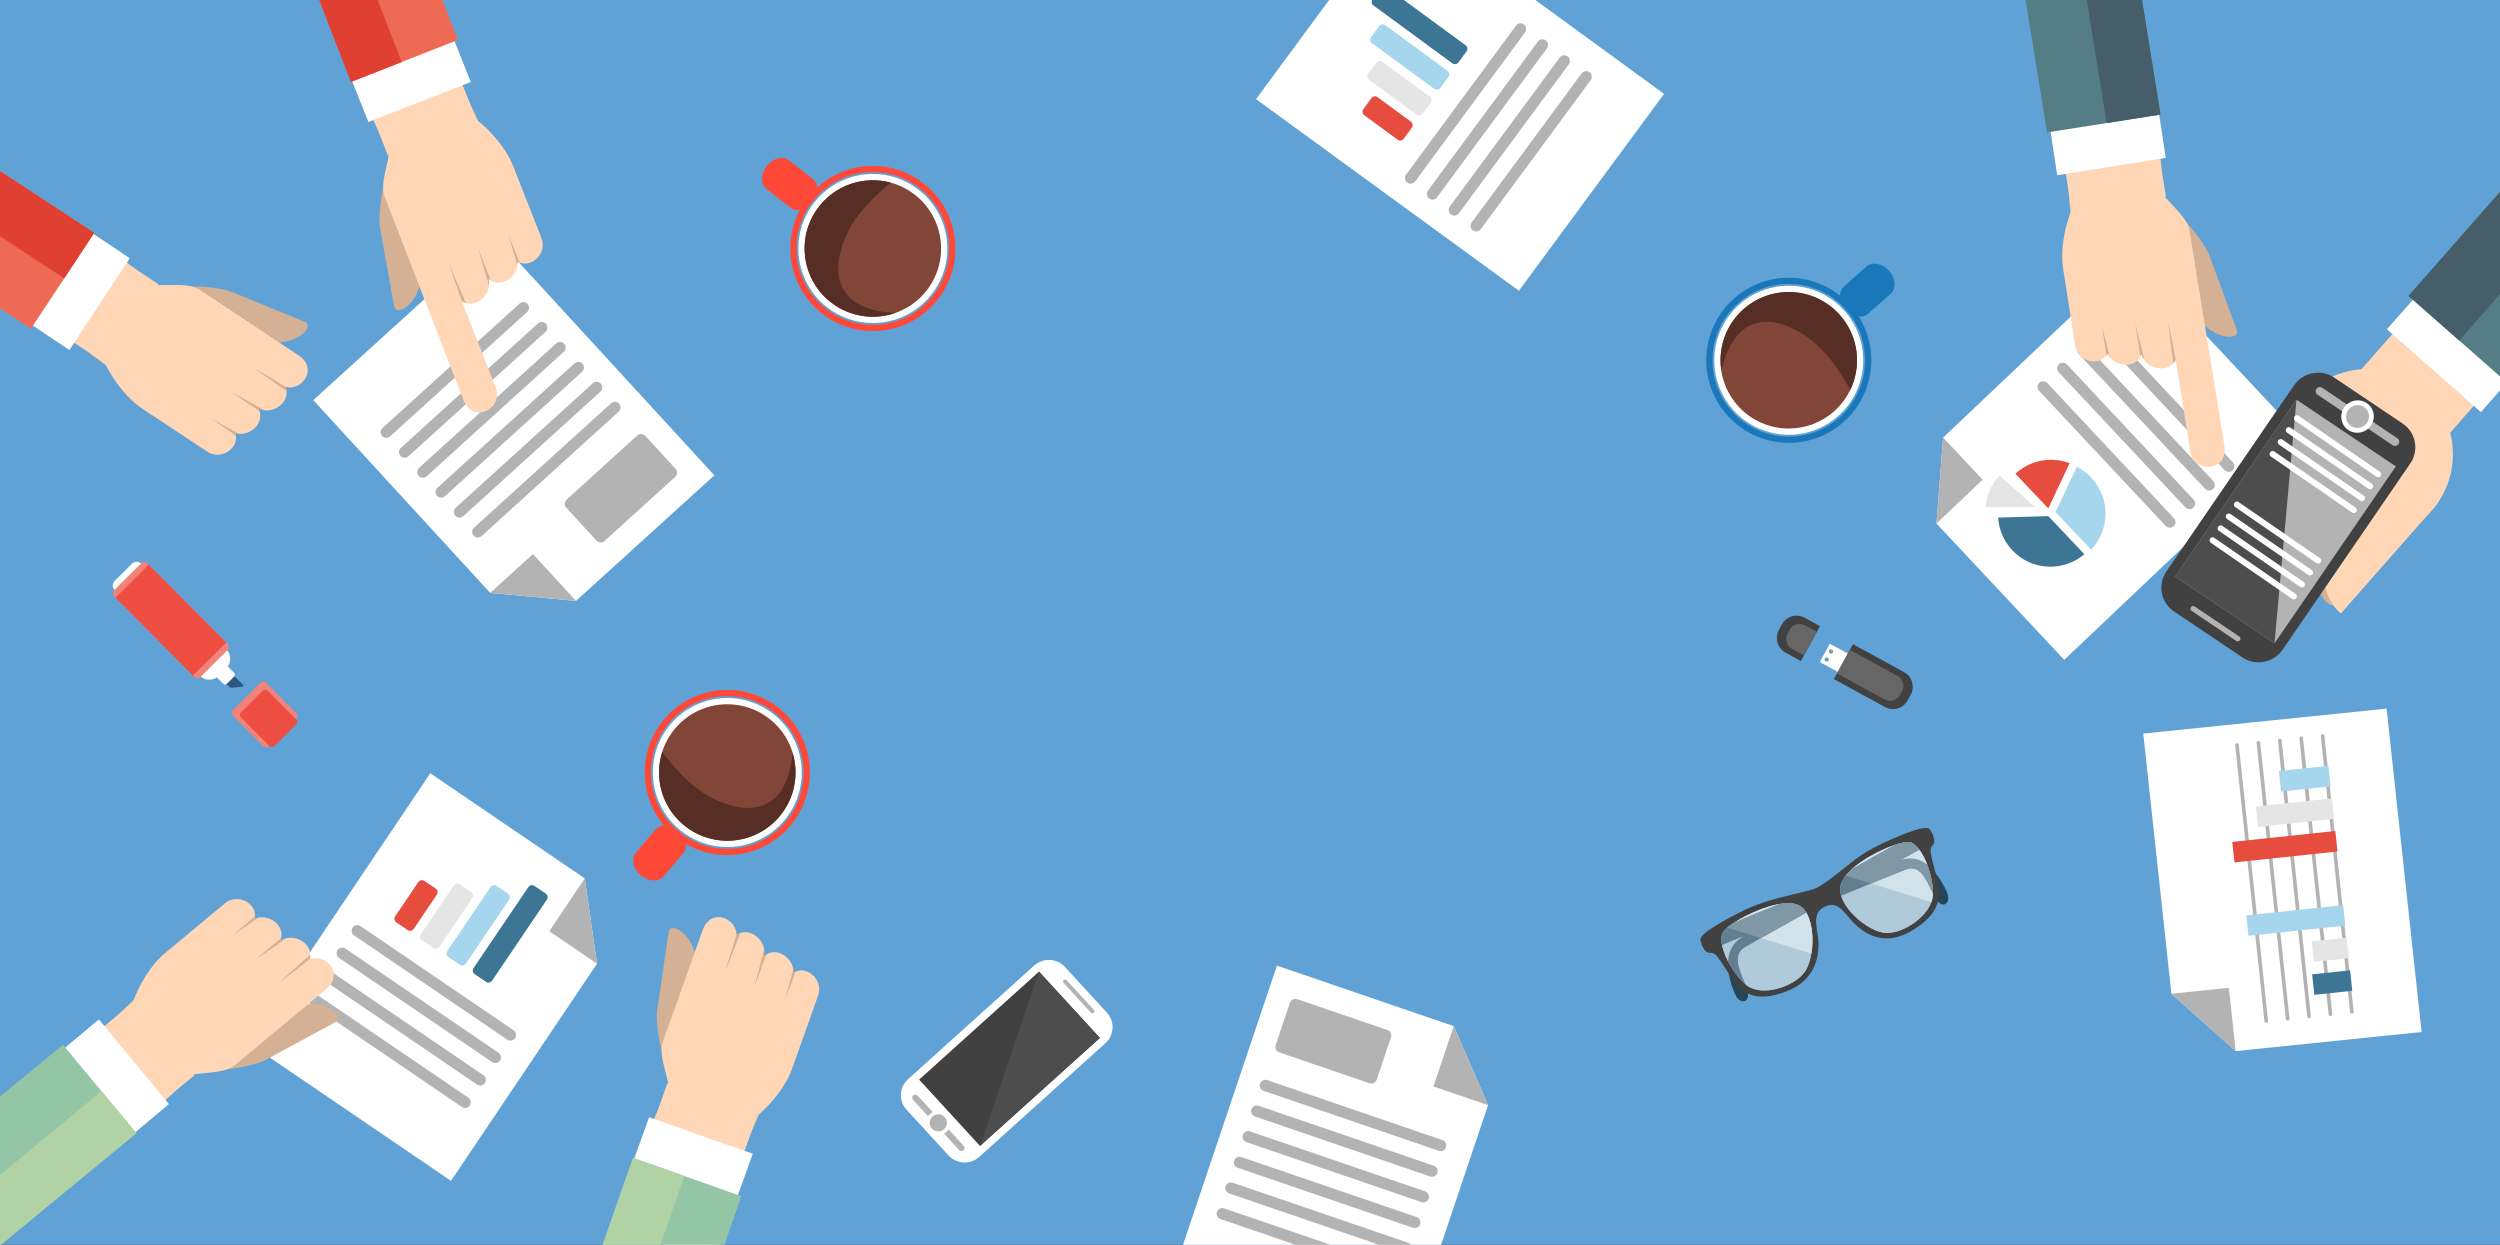 <?xml version="1.0" encoding="UTF-8" standalone="no"?>
<!-- Created with Inkscape (http://www.inkscape.org/) -->

<svg
   xmlns:dc="http://purl.org/dc/elements/1.1/"
   xmlns:cc="http://creativecommons.org/ns#"
   xmlns:rdf="http://www.w3.org/1999/02/22-rdf-syntax-ns#"
   xmlns:svg="http://www.w3.org/2000/svg"
   xmlns="http://www.w3.org/2000/svg"
   xmlns:sodipodi="http://sodipodi.sourceforge.net/DTD/sodipodi-0.dtd"
   xmlns:inkscape="http://www.inkscape.org/namespaces/inkscape"
   width="282.163mm"
   height="140.493mm"
   viewBox="0 0 999.791 497.809"
   id="svg2"
   version="1.1"
   inkscape:version="0.91 r13725"
   sodipodi:docname="drawing.svg">
  <rect x="0" y="0" width="999.791" height="497.809" fill="#333333" stroke="none"/>
  <defs
     id="defs4">
    <clipPath
       id="clipPath3354"
       clipPathUnits="userSpaceOnUse">
      <path
         inkscape:connector-curvature="0"
         id="path3356"
         d="M 0,0 800,0 800,799 0,799 0,0 Z" />
    </clipPath>
    <clipPath
       id="clipPath3500"
       clipPathUnits="userSpaceOnUse">
      <path
         inkscape:connector-curvature="0"
         id="path3502"
         d="m 0.167,401.252 799.833,0 0,398.247 -799.833,0 0,-398.247 z" />
    </clipPath>
    <clipPath
       id="clipPath3518"
       clipPathUnits="userSpaceOnUse">
      <path
         inkscape:connector-curvature="0"
         id="path3520"
         d="m 0.167,401.252 799.833,0 0,398.247 -799.833,0 0,-398.247 z" />
    </clipPath>
    <clipPath
       id="clipPath4210"
       clipPathUnits="userSpaceOnUse">
      <path
         inkscape:connector-curvature="0"
         id="path4212"
         d="m 0,0 800,0 0,402.004 -800,0 L 0,0 Z" />
    </clipPath>
    <clipPath
       id="clipPath4926"
       clipPathUnits="userSpaceOnUse">
      <path
         inkscape:connector-curvature="0"
         id="path4928"
         d="m 42.867,99.392 55.268,0 0,-62.781 -55.268,0 0,62.781 z" />
    </clipPath>
    <clipPath
       id="clipPath4950"
       clipPathUnits="userSpaceOnUse">
      <path
         inkscape:connector-curvature="0"
         id="path4952"
         d="m 583.567,262.033 37.196,0 0,-70.761 -37.196,0 0,70.761 z" />
    </clipPath>
    <clipPath
       id="clipPath4974"
       clipPathUnits="userSpaceOnUse">
      <path
         inkscape:connector-curvature="0"
         id="path4976"
         d="m 100.197,112.531 60.165,0 0,-56.995 -60.165,0 0,56.995 z" />
    </clipPath>
    <clipPath
       id="clipPath4998"
       clipPathUnits="userSpaceOnUse">
      <path
         inkscape:connector-curvature="0"
         id="path5000"
         d="m 164.667,50.64 51.501,0 0,-66.85 -51.501,0 0,66.85 z" />
    </clipPath>
    <clipPath
       id="clipPath5022"
       clipPathUnits="userSpaceOnUse">
      <path
         inkscape:connector-curvature="0"
         id="path5024"
         d="m 485.162,411.551 54.602,0 0,-63.64 -54.602,0 0,63.64 z" />
    </clipPath>
    <clipPath
       id="clipPath5046"
       clipPathUnits="userSpaceOnUse">
      <path
         inkscape:connector-curvature="0"
         id="path5048"
         d="m 197.798,116.388 58.318,0 0,-57.629 -58.318,0 0,57.629 z" />
    </clipPath>
    <clipPath
       id="clipPath5072"
       clipPathUnits="userSpaceOnUse">
      <path
         inkscape:connector-curvature="0"
         id="path5074"
         d="m 0,0 800,0 0,402.004 -800,0 L 0,0 Z" />
    </clipPath>
  </defs>
  <sodipodi:namedview
     id="base"
     pagecolor="#ffffff"
     bordercolor="#666666"
     borderopacity="1.0"
     inkscape:pageopacity="0.0"
     inkscape:pageshadow="2"
     inkscape:zoom="0.35"
     inkscape:cx="29.18134"
     inkscape:cy="248.9044"
     inkscape:document-units="px"
     inkscape:current-layer="layer1"
     showgrid="false"
     fit-margin-top="0"
     fit-margin-left="0"
     fit-margin-right="0"
     fit-margin-bottom="0"
     inkscape:window-width="1920"
     inkscape:window-height="1018"
     inkscape:window-x="-8"
     inkscape:window-y="-8"
     inkscape:window-maximized="1" />
  <g
     inkscape:label="Layer 1"
     inkscape:groupmode="layer"
     id="layer1"
     transform="translate(-345.819,-283.458)">
    <g
       transform="matrix(1.25,0,0,-1.25,345.61,1282.832)"
       inkscape:label="03"
       id="g3344">
      <path
         inkscape:connector-curvature="0"
         id="path3348"
         style="fill:#61a2d6;fill-opacity:1;fill-rule:nonzero;stroke:none"
         d="m 0.167,401.252 799.833,0 0,398.247 -799.833,0 0,-398.247 z" />
      <g
         id="g3514">
        <g
           clip-path="url(#clipPath3518)"
           id="g3516">
          <g
             transform="translate(157,609.821)"
             id="g3522">
            <path
               inkscape:connector-curvature="0"
               id="path3524"
               style="fill:#ffffff;fill-opacity:1;fill-rule:nonzero;stroke:none"
               d="M 0,0 -56.611,61.668 1.332,114.27 71.712,37.607 27.45,-2.576" />
          </g>
          <g
             transform="translate(184.45,607.241)"
             id="g3526">
            <path
               inkscape:connector-curvature="0"
               id="path3528"
               style="fill:#b3b3b3;fill-opacity:1;fill-rule:nonzero;stroke:none"
               d="M 0,0 -27.45,2.58 -13.769,14.998 0,0 Z" />
          </g>
          <g
             transform="translate(196.898,669.156)"
             id="g3530">
            <path
               inkscape:connector-curvature="0"
               id="path3532"
               style="fill:none;stroke:#b3b3b3;stroke-width:3.621;stroke-linecap:round;stroke-linejoin:round;stroke-miterlimit:10;stroke-dasharray:none;stroke-opacity:1"
               d="M 0,0 -43.868,-39.821" />
          </g>
          <g
             transform="translate(191.046,675.54)"
             id="g3534">
            <path
               inkscape:connector-curvature="0"
               id="path3536"
               style="fill:none;stroke:#b3b3b3;stroke-width:3.621;stroke-linecap:round;stroke-linejoin:round;stroke-miterlimit:10;stroke-dasharray:none;stroke-opacity:1"
               d="M 0,0 -43.872,-39.824" />
          </g>
          <g
             transform="translate(185.192,681.915)"
             id="g3538">
            <path
               inkscape:connector-curvature="0"
               id="path3540"
               style="fill:none;stroke:#b3b3b3;stroke-width:3.621;stroke-linecap:round;stroke-linejoin:round;stroke-miterlimit:10;stroke-dasharray:none;stroke-opacity:1"
               d="M 0,0 -43.872,-39.824" />
          </g>
          <g
             transform="translate(179.334,688.294)"
             id="g3542">
            <path
               inkscape:connector-curvature="0"
               id="path3544"
               style="fill:none;stroke:#b3b3b3;stroke-width:3.621;stroke-linecap:round;stroke-linejoin:round;stroke-miterlimit:10;stroke-dasharray:none;stroke-opacity:1"
               d="M 0,0 -43.868,-39.824" />
          </g>
          <g
             transform="translate(173.48,694.672)"
             id="g3546">
            <path
               inkscape:connector-curvature="0"
               id="path3548"
               style="fill:none;stroke:#b3b3b3;stroke-width:3.621;stroke-linecap:round;stroke-linejoin:round;stroke-miterlimit:10;stroke-dasharray:none;stroke-opacity:1"
               d="M 0,0 -43.87,-39.823" />
          </g>
          <g
             transform="translate(167.625,701.046)"
             id="g3550">
            <path
               inkscape:connector-curvature="0"
               id="path3552"
               style="fill:none;stroke:#b3b3b3;stroke-width:3.621;stroke-linecap:round;stroke-linejoin:round;stroke-miterlimit:10;stroke-dasharray:none;stroke-opacity:1"
               d="M 0,0 -43.869,-39.821" />
          </g>
          <g
             transform="translate(182.659,638.31)"
             id="g3554">
            <path
               inkscape:connector-curvature="0"
               id="path3556"
               style="fill:#b3b3b3;fill-opacity:1;fill-rule:nonzero;stroke:none"
               d="M 0,0 22.615,20.531 32.313,9.969 9.699,-10.561 0,0 Z" />
          </g>
          <g
             transform="translate(182.659,638.31)"
             id="g3558">
            <path
               inkscape:connector-curvature="0"
               id="path3560"
               style="fill:none;stroke:#b3b3b3;stroke-width:3.621;stroke-linecap:round;stroke-linejoin:round;stroke-miterlimit:10;stroke-dasharray:none;stroke-opacity:1"
               d="M 0,0 22.615,20.531 32.313,9.969 9.699,-10.561 0,0 Z" />
          </g>
          <g
             transform="translate(476.245,445.929)"
             id="g3562">
            <path
               inkscape:connector-curvature="0"
               id="path3564"
               style="fill:#ffffff;fill-opacity:1;fill-rule:nonzero;stroke:none"
               d="m 0,0 -26.673,-79.351 -74.039,25.348 33.155,98.645 56.559,-19.36" />
          </g>
          <g
             transform="translate(465.251,471.212)"
             id="g3566">
            <path
               inkscape:connector-curvature="0"
               id="path3568"
               style="fill:#b3b3b3;fill-opacity:1;fill-rule:nonzero;stroke:none"
               d="M 0,0 10.994,-25.283 -6.486,-19.297 0,0 Z" />
          </g>
          <g
             transform="translate(405.021,452.222)"
             id="g3570">
            <path
               inkscape:connector-curvature="0"
               id="path3572"
               style="fill:none;stroke:#b3b3b3;stroke-width:3.621;stroke-linecap:round;stroke-linejoin:round;stroke-miterlimit:10;stroke-dasharray:none;stroke-opacity:1"
               d="M 0,0 56.051,-19.19" />
          </g>
          <g
             transform="translate(402.255,444.015)"
             id="g3574">
            <path
               inkscape:connector-curvature="0"
               id="path3576"
               style="fill:none;stroke:#b3b3b3;stroke-width:3.621;stroke-linecap:round;stroke-linejoin:round;stroke-miterlimit:10;stroke-dasharray:none;stroke-opacity:1"
               d="M 0,0 56.057,-19.192" />
          </g>
          <g
             transform="translate(399.499,435.809)"
             id="g3578">
            <path
               inkscape:connector-curvature="0"
               id="path3580"
               style="fill:none;stroke:#b3b3b3;stroke-width:3.621;stroke-linecap:round;stroke-linejoin:round;stroke-miterlimit:10;stroke-dasharray:none;stroke-opacity:1"
               d="M 0,0 56.056,-19.192" />
          </g>
          <g
             transform="translate(396.74,427.6)"
             id="g3582">
            <path
               inkscape:connector-curvature="0"
               id="path3584"
               style="fill:none;stroke:#b3b3b3;stroke-width:3.621;stroke-linecap:round;stroke-linejoin:round;stroke-miterlimit:10;stroke-dasharray:none;stroke-opacity:1"
               d="M 0,0 56.055,-19.189" />
          </g>
          <g
             transform="translate(393.981,419.394)"
             id="g3586">
            <path
               inkscape:connector-curvature="0"
               id="path3588"
               style="fill:none;stroke:#b3b3b3;stroke-width:3.621;stroke-linecap:round;stroke-linejoin:round;stroke-miterlimit:10;stroke-dasharray:none;stroke-opacity:1"
               d="M 0,0 56.056,-19.192" />
          </g>
          <g
             transform="translate(391.227,411.19)"
             id="g3590">
            <path
               inkscape:connector-curvature="0"
               id="path3592"
               style="fill:none;stroke:#b3b3b3;stroke-width:3.621;stroke-linecap:round;stroke-linejoin:round;stroke-miterlimit:10;stroke-dasharray:none;stroke-opacity:1"
               d="M 0,0 56.053,-19.191" />
          </g>
          <g
             transform="translate(438.907,454.644)"
             id="g3594">
            <path
               inkscape:connector-curvature="0"
               id="path3596"
               style="fill:#b3b3b3;fill-opacity:1;fill-rule:nonzero;stroke:none"
               d="M 0,0 -28.898,9.892 -24.331,23.484 4.566,13.592 0,0 Z" />
          </g>
          <g
             transform="translate(438.907,454.644)"
             id="g3598">
            <path
               inkscape:connector-curvature="0"
               id="path3600"
               style="fill:none;stroke:#b3b3b3;stroke-width:3.621;stroke-linecap:round;stroke-linejoin:round;stroke-miterlimit:10;stroke-dasharray:none;stroke-opacity:1"
               d="M 0,0 -28.898,9.892 -24.331,23.484 4.566,13.592 0,0 Z" />
          </g>
          <g
             transform="translate(621.84,659.503)"
             id="g3602">
            <path
               inkscape:connector-curvature="0"
               id="path3604"
               style="fill:#ffffff;fill-opacity:1;fill-rule:nonzero;stroke:none"
               d="M 0,0 60.755,57.591 114.276,0.498 38.751,-71.1 -2.136,-27.487" />
          </g>
          <g
             transform="translate(619.7,632.016)"
             id="g3606">
            <path
               inkscape:connector-curvature="0"
               id="path3608"
               style="fill:#b3b3b3;fill-opacity:1;fill-rule:nonzero;stroke:none"
               d="M 0,0 2.14,27.487 14.775,14.006 0,0 Z" />
          </g>
          <g
             transform="translate(694.376,632.47)"
             id="g3610">
            <path
               inkscape:connector-curvature="0"
               id="path3612"
               style="fill:none;stroke:#b3b3b3;stroke-width:3.621;stroke-linecap:round;stroke-linejoin:round;stroke-miterlimit:10;stroke-dasharray:none;stroke-opacity:1"
               d="M 0,0 -40.521,43.229" />
          </g>
          <g
             transform="translate(700.661,638.428)"
             id="g3614">
            <path
               inkscape:connector-curvature="0"
               id="path3616"
               style="fill:none;stroke:#b3b3b3;stroke-width:3.621;stroke-linecap:round;stroke-linejoin:round;stroke-miterlimit:10;stroke-dasharray:none;stroke-opacity:1"
               d="M 0,0 -40.521,43.225" />
          </g>
          <g
             transform="translate(706.944,644.384)"
             id="g3618">
            <path
               inkscape:connector-curvature="0"
               id="path3620"
               style="fill:none;stroke:#b3b3b3;stroke-width:3.621;stroke-linecap:round;stroke-linejoin:round;stroke-miterlimit:10;stroke-dasharray:none;stroke-opacity:1"
               d="M 0,0 -40.521,43.227" />
          </g>
          <g
             transform="translate(713.224,650.341)"
             id="g3622">
            <path
               inkscape:connector-curvature="0"
               id="path3624"
               style="fill:none;stroke:#b3b3b3;stroke-width:3.621;stroke-linecap:round;stroke-linejoin:round;stroke-miterlimit:10;stroke-dasharray:none;stroke-opacity:1"
               d="M 0,0 -40.519,43.226" />
          </g>
          <g
             transform="translate(664.618,650.141)"
             id="g3626">
            <path
               inkscape:connector-curvature="0"
               id="path3628"
               style="fill:#a6d6ee;fill-opacity:1;fill-rule:nonzero;stroke:none"
               d="m 0,0 -6.466,-13.689 -0.363,-0.767 0.958,-1.011 10.447,-11.026 c 3.037,3.196 4.576,7.323 4.595,11.459 0.003,0.6 -0.025,1.198 -0.085,1.798 C 8.723,-9.684 7.228,-6.213 4.579,-3.418 3.222,-1.985 1.667,-0.846 0,0" />
          </g>
          <g
             transform="translate(643.997,623.429)"
             id="g3630">
            <path
               inkscape:connector-curvature="0"
               id="path3632"
               style="fill:#3d7695;fill-opacity:1;fill-rule:nonzero;stroke:none"
               d="m 0,0 c 1.157,-1.222 2.451,-2.228 3.841,-3.024 0.523,-0.301 1.057,-0.573 1.602,-0.81 3.409,-1.492 7.213,-1.788 10.791,-0.898 0,0 0.683,0.143 1.685,0.511 l 0.004,-0.005 c 0.029,0.011 0.057,0.027 0.088,0.038 0.394,0.146 0.828,0.328 1.299,0.55 0.003,10e-4 0.006,0.003 0.011,0.006 0.46,0.216 0.942,0.465 1.44,0.765 0.792,0.472 1.555,1.008 2.278,1.624 L 12.113,10.289 11.488,10.948 10.427,10.918 -4.565,10.484 C -4.328,6.697 -2.818,2.966 0,0" />
          </g>
          <g
             transform="translate(655.804,637.525)"
             id="g3634">
            <path
               inkscape:connector-curvature="0"
               id="path3636"
               style="fill:#e64d3f;fill-opacity:1;fill-rule:nonzero;stroke:none"
               d="m 0,0 6.508,13.786 c -5.56,2.108 -12.038,1.163 -16.816,-2.907 -0.179,-0.153 -0.353,-0.311 -0.525,-0.473 L -0.326,-0.684 0,0 Z" />
          </g>
          <g
             transform="translate(635.426,637.279)"
             id="g3638">
            <path
               inkscape:connector-curvature="0"
               id="path3640"
               style="fill:#e5e5e5;fill-opacity:1;fill-rule:nonzero;stroke:none"
               d="M 0,0 14.41,-0.037 15.841,-0.039 4.424,10.111 C 1.776,7.253 0.277,3.678 0,0" />
          </g>
          <g
             transform="translate(191.17,491.178)"
             id="g3642">
            <path
               inkscape:connector-curvature="0"
               id="path3644"
               style="fill:#ffffff;fill-opacity:1;fill-rule:nonzero;stroke:none"
               d="m 0,0 -46.712,-69.468 -64.697,44.026 58.066,86.363 49.424,-33.63" />
          </g>
          <g
             transform="translate(187.255,518.469)"
             id="g3646">
            <path
               inkscape:connector-curvature="0"
               id="path3648"
               style="fill:#b3b3b3;fill-opacity:1;fill-rule:nonzero;stroke:none"
               d="M 0,0 3.915,-27.291 -11.359,-16.895 0,0 Z" />
          </g>
          <g
             transform="translate(114.481,501.718)"
             id="g3650">
            <path
               inkscape:connector-curvature="0"
               id="path3652"
               style="fill:none;stroke:#b3b3b3;stroke-width:3.621;stroke-linecap:round;stroke-linejoin:round;stroke-miterlimit:10;stroke-dasharray:none;stroke-opacity:1"
               d="M 0,0 48.983,-33.336" />
          </g>
          <g
             transform="translate(109.649,494.531)"
             id="g3654">
            <path
               inkscape:connector-curvature="0"
               id="path3656"
               style="fill:none;stroke:#b3b3b3;stroke-width:3.621;stroke-linecap:round;stroke-linejoin:round;stroke-miterlimit:10;stroke-dasharray:none;stroke-opacity:1"
               d="M 0,0 48.982,-33.333" />
          </g>
          <g
             transform="translate(104.818,487.347)"
             id="g3658">
            <path
               inkscape:connector-curvature="0"
               id="path3660"
               style="fill:none;stroke:#b3b3b3;stroke-width:3.621;stroke-linecap:round;stroke-linejoin:round;stroke-miterlimit:10;stroke-dasharray:none;stroke-opacity:1"
               d="M 0,0 48.982,-33.334" />
          </g>
          <g
             transform="translate(99.991,480.163)"
             id="g3662">
            <path
               inkscape:connector-curvature="0"
               id="path3664"
               style="fill:none;stroke:#b3b3b3;stroke-width:3.621;stroke-linecap:round;stroke-linejoin:round;stroke-miterlimit:10;stroke-dasharray:none;stroke-opacity:1"
               d="M 0,0 48.981,-33.334" />
          </g>
          <g
             transform="translate(151.654,489.756)"
             id="g3666">
            <path
               inkscape:connector-curvature="0"
               id="path3668"
               style="fill:#3d7695;fill-opacity:1;fill-rule:nonzero;stroke:none"
               d="m 0,0 c -0.426,-0.63 -0.259,-1.496 0.371,-1.922 l 3.645,-2.466 c 0.63,-0.426 1.495,-0.259 1.922,0.371 l 17.558,25.956 c 0.426,0.631 0.259,1.496 -0.371,1.922 l -3.646,2.466 c -0.63,0.426 -1.495,0.259 -1.921,-0.371 L 0,0 Z" />
          </g>
          <g
             transform="translate(143.263,495.233)"
             id="g3670">
            <path
               inkscape:connector-curvature="0"
               id="path3672"
               style="fill:#a6d6ee;fill-opacity:1;fill-rule:nonzero;stroke:none"
               d="M 0,0 C -0.426,-0.63 -0.259,-1.496 0.371,-1.922 L 4.02,-4.39 c 0.63,-0.426 1.495,-0.259 1.921,0.371 l 13.843,20.464 c 0.426,0.631 0.259,1.496 -0.371,1.923 l -3.648,2.467 c -0.631,0.427 -1.496,0.26 -1.922,-0.371 L 0,0 Z" />
          </g>
          <g
             transform="translate(134.787,500.576)"
             id="g3674">
            <path
               inkscape:connector-curvature="0"
               id="path3676"
               style="fill:#e5e5e5;fill-opacity:1;fill-rule:nonzero;stroke:none"
               d="m 0,0 c -0.426,-0.63 -0.259,-1.496 0.371,-1.922 l 3.643,-2.464 c 0.63,-0.426 1.495,-0.26 1.922,0.371 l 10.571,15.627 c 0.426,0.631 0.259,1.496 -0.371,1.922 l -3.643,2.464 c -0.63,0.427 -1.495,0.26 -1.922,-0.371 L 0,0 Z" />
          </g>
          <g
             transform="translate(126.582,506.324)"
             id="g3678">
            <path
               inkscape:connector-curvature="0"
               id="path3680"
               style="fill:#e64d3f;fill-opacity:1;fill-rule:nonzero;stroke:none"
               d="m 0,0 c -0.426,-0.63 -0.259,-1.496 0.371,-1.922 l 3.642,-2.464 c 0.63,-0.426 1.495,-0.259 1.922,0.371 L 13.36,6.963 c 0.427,0.63 0.26,1.495 -0.371,1.922 L 9.348,11.349 C 8.717,11.775 7.852,11.608 7.426,10.978 L 0,0 Z" />
          </g>
          <g
             transform="translate(464.91,818.778)"
             id="g3682">
            <path
               inkscape:connector-curvature="0"
               id="path3684"
               style="fill:#ffffff;fill-opacity:1;fill-rule:nonzero;stroke:none"
               d="m 0,0 67.646,-49.314 -46.45,-62.98 -84.098,61.301 35.482,48.112" />
          </g>
          <g
             transform="translate(451.467,742.543)"
             id="g3686">
            <path
               inkscape:connector-curvature="0"
               id="path3688"
               style="fill:none;stroke:#b3b3b3;stroke-width:3.621;stroke-linecap:round;stroke-linejoin:round;stroke-miterlimit:10;stroke-dasharray:none;stroke-opacity:1"
               d="M 0,0 35.171,47.683" />
          </g>
          <g
             transform="translate(458.465,737.442)"
             id="g3690">
            <path
               inkscape:connector-curvature="0"
               id="path3692"
               style="fill:none;stroke:#b3b3b3;stroke-width:3.621;stroke-linecap:round;stroke-linejoin:round;stroke-miterlimit:10;stroke-dasharray:none;stroke-opacity:1"
               d="M 0,0 35.168,47.682" />
          </g>
          <g
             transform="translate(465.462,732.342)"
             id="g3694">
            <path
               inkscape:connector-curvature="0"
               id="path3696"
               style="fill:none;stroke:#b3b3b3;stroke-width:3.621;stroke-linecap:round;stroke-linejoin:round;stroke-miterlimit:10;stroke-dasharray:none;stroke-opacity:1"
               d="M 0,0 35.168,47.682" />
          </g>
          <g
             transform="translate(472.457,727.247)"
             id="g3698">
            <path
               inkscape:connector-curvature="0"
               id="path3700"
               style="fill:none;stroke:#b3b3b3;stroke-width:3.621;stroke-linecap:round;stroke-linejoin:round;stroke-miterlimit:10;stroke-dasharray:none;stroke-opacity:1"
               d="M 0,0 35.169,47.68" />
          </g>
          <g
             transform="translate(464.831,779.235)"
             id="g3702">
            <path
               inkscape:connector-curvature="0"
               id="path3704"
               style="fill:#3d7695;fill-opacity:1;fill-rule:nonzero;stroke:none"
               d="M 0,0 C 0.614,-0.45 1.484,-0.316 1.935,0.298 L 4.537,3.847 C 4.987,4.46 4.854,5.331 4.239,5.781 l -25.271,18.531 c -0.614,0.45 -1.485,0.316 -1.935,-0.298 l -2.601,-3.549 c -0.451,-0.614 -0.317,-1.485 0.297,-1.935 L 0,0 Z" />
          </g>
          <g
             transform="translate(459.04,771.059)"
             id="g3706">
            <path
               inkscape:connector-curvature="0"
               id="path3708"
               style="fill:#a6d6ee;fill-opacity:1;fill-rule:nonzero;stroke:none"
               d="M 0,0 C 0.614,-0.45 1.484,-0.316 1.935,0.298 L 4.539,3.85 c 0.45,0.614 0.316,1.484 -0.298,1.935 l -19.925,14.61 c -0.614,0.45 -1.484,0.315 -1.934,-0.298 l -2.605,-3.553 c -0.45,-0.613 -0.316,-1.484 0.298,-1.934 L 0,0 Z" />
          </g>
          <g
             transform="translate(453.379,762.791)"
             id="g3710">
            <path
               inkscape:connector-curvature="0"
               id="path3712"
               style="fill:#e5e5e5;fill-opacity:1;fill-rule:nonzero;stroke:none"
               d="m 0,0 c 0.614,-0.45 1.484,-0.316 1.935,0.298 l 2.6,3.546 c 0.45,0.614 0.317,1.485 -0.298,1.935 l -15.215,11.157 c -0.614,0.45 -1.484,0.315 -1.934,-0.298 l -2.601,-3.547 c -0.45,-0.613 -0.316,-1.485 0.298,-1.935 L 0,0 Z" />
          </g>
          <g
             transform="translate(447.323,754.811)"
             id="g3714">
            <path
               inkscape:connector-curvature="0"
               id="path3716"
               style="fill:#e64d3f;fill-opacity:1;fill-rule:nonzero;stroke:none"
               d="m 0,0 c 0.614,-0.45 1.484,-0.316 1.935,0.298 l 2.6,3.545 c 0.45,0.614 0.317,1.485 -0.298,1.935 l -10.688,7.837 c -0.614,0.45 -1.485,0.316 -1.935,-0.298 l -2.599,-3.546 c -0.451,-0.613 -0.317,-1.484 0.297,-1.934 L 0,0 Z" />
          </g>
          <g
             transform="translate(232.841,529.52)"
             id="g3718">
            <path
               inkscape:connector-curvature="0"
               id="path3720"
               style="fill:#824638;fill-opacity:1;fill-rule:nonzero;stroke:none"
               d="m 0,0 c -5.405,0 -10.653,1.931 -14.777,5.437 -4.647,3.949 -7.478,9.473 -7.971,15.552 -0.493,6.079 1.411,11.986 5.361,16.633 4.346,5.113 10.692,8.046 17.408,8.046 5.406,0 10.654,-1.931 14.778,-5.437 C 24.392,32.077 25.562,17.638 17.408,8.045 13.062,2.932 6.717,0 0,0" />
          </g>
          <g
             transform="translate(232.862,576.188)"
             id="g3722">
            <path
               inkscape:connector-curvature="0"
               id="path3724"
               style="fill:#ffffff;fill-opacity:1;fill-rule:nonzero;stroke:none"
               d="m 0,0 0,0 c -7.011,0 -13.633,-3.061 -18.17,-8.398 -8.512,-10.013 -7.29,-25.084 2.723,-33.596 4.305,-3.659 9.783,-5.674 15.426,-5.674 7.01,0 13.633,3.061 18.17,8.397 8.511,10.014 7.289,25.084 -2.724,33.596 C 11.121,-2.016 5.642,0 0,0 m 0,-2 c 4.999,0 10.023,-1.708 14.13,-5.199 9.187,-7.809 10.304,-21.589 2.495,-30.776 -4.319,-5.08 -10.463,-7.693 -16.646,-7.693 -4.999,0 -10.023,1.707 -14.13,5.198 -9.188,7.81 -10.305,21.589 -2.495,30.777 C -12.328,-4.613 -6.184,-2 0,-2" />
          </g>
          <g
             transform="translate(232.862,578.774)"
             id="g3726">
            <path
               inkscape:connector-curvature="0"
               id="path3728"
               style="fill:#ff4938;fill-opacity:1;fill-rule:nonzero;stroke:none"
               d="m 0,0 c -7.771,0 -15.111,-3.393 -20.14,-9.309 -4.564,-5.369 -6.763,-12.203 -6.192,-19.244 0.571,-7.041 3.842,-13.432 9.211,-17.996 4.771,-4.056 10.844,-6.29 17.1,-6.29 7.77,0 15.111,3.393 20.14,9.309 4.564,5.368 6.762,12.203 6.192,19.244 C 25.74,-17.245 22.469,-10.854 17.1,-6.291 12.328,-2.234 6.255,0 0,0 m 0,-2 c 5.781,0 11.394,-2.065 15.805,-5.814 10.258,-8.721 11.51,-24.162 2.79,-34.421 -4.648,-5.468 -11.434,-8.604 -18.616,-8.604 -5.782,0 -11.395,2.065 -15.805,5.814 -10.259,8.72 -11.511,24.162 -2.79,34.421 C -13.968,-5.136 -7.183,-2 0,-2" />
          </g>
          <g
             transform="translate(253.722,558.754)"
             id="g3730">
            <path
               inkscape:connector-curvature="0"
               id="path3732"
               style="fill:#572e25;fill-opacity:1;fill-rule:nonzero;stroke:none"
               d="m 0,0 c -0.704,-9.069 -4.376,-18.823 -16.414,-17.627 -11.505,1.905 -18.477,9.144 -24.801,17.144 -0.166,0.242 -0.313,0.485 -0.457,0.728 -2.596,-8.14 -0.256,-17.402 6.661,-23.281 9.187,-7.809 22.966,-6.692 30.776,2.495 C 0.77,-14.653 2.102,-6.88 0,0" />
          </g>
          <g
             transform="translate(212.51,519.161)"
             id="g3734">
            <path
               inkscape:connector-curvature="0"
               id="path3736"
               style="fill:#ff4938;fill-opacity:1;fill-rule:nonzero;stroke:none"
               d="m 0,0 c -1.622,-1.909 -4.928,-1.765 -7.382,0.322 -2.455,2.086 -3.129,5.325 -1.507,7.234 l 6.214,7.31 c 1.623,1.909 4.928,1.765 7.383,-0.322 C 7.163,12.458 7.837,9.219 6.214,7.311 L 0,0 Z" />
          </g>
          <g
             transform="translate(279.405,697.162)"
             id="g3738">
            <path
               inkscape:connector-curvature="0"
               id="path3740"
               style="fill:#824638;fill-opacity:1;fill-rule:nonzero;stroke:none"
               d="m 0,0 c -5.146,0 -10.012,1.682 -14.07,4.863 -9.909,7.767 -11.653,22.148 -3.886,32.056 4.358,5.561 10.914,8.75 17.986,8.75 5.146,0 10.012,-1.682 14.071,-4.863 4.8,-3.763 7.848,-9.17 8.582,-15.224 C 23.417,19.527 21.749,13.549 17.986,8.749 13.628,3.189 7.073,0 0,0" />
          </g>
          <g
             transform="translate(279.437,743.83)"
             id="g3742">
            <path
               inkscape:connector-curvature="0"
               id="path3744"
               style="fill:#ffffff;fill-opacity:1;fill-rule:nonzero;stroke:none"
               d="m 0,0 0,-2 0,2 -0.002,0 c -7.382,0 -14.225,-3.329 -18.773,-9.132 -8.107,-10.343 -6.287,-25.353 4.055,-33.461 4.237,-3.32 9.316,-5.075 14.688,-5.075 7.382,0 14.224,3.328 18.773,9.131 3.927,5.011 5.669,11.251 4.903,17.571 -0.767,6.32 -3.948,11.963 -8.958,15.89 C 10.449,-1.755 5.371,0 0,0 m -0.002,-2 c 4.712,0 9.458,-1.518 13.454,-4.65 9.49,-7.439 11.154,-21.162 3.715,-30.653 -4.306,-5.494 -10.721,-8.365 -17.199,-8.365 -4.713,0 -9.458,1.518 -13.454,4.649 -9.49,7.439 -11.154,21.163 -3.715,30.653 C -12.895,-4.871 -6.48,-2 -0.002,-2" />
          </g>
          <g
             transform="translate(279.435,746.416)"
             id="g3746">
            <path
               inkscape:connector-curvature="0"
               id="path3748"
               style="fill:#ff4938;fill-opacity:1;fill-rule:nonzero;stroke:none"
               d="m 0,0 c -8.182,0 -15.766,-3.69 -20.808,-10.123 -8.986,-11.465 -6.97,-28.104 4.496,-37.091 4.696,-3.681 10.326,-5.626 16.282,-5.626 8.182,0 15.766,3.69 20.808,10.122 4.353,5.555 6.284,12.472 5.434,19.477 -0.849,7.005 -4.376,13.261 -9.93,17.614 C 11.586,-1.946 5.956,0 0,0 m 0,-2 c 5.504,0 10.708,-1.798 15.048,-5.201 5.134,-4.024 8.394,-9.806 9.179,-16.281 0.785,-6.475 -0.999,-12.868 -5.023,-18.002 -4.661,-5.946 -11.671,-9.356 -19.234,-9.356 -5.505,0 -10.708,1.798 -15.049,5.2 -10.597,8.307 -12.461,23.686 -4.155,34.283 C -14.574,-5.411 -7.563,-2 0,-2" />
          </g>
          <g
             transform="translate(286.644,699.396)"
             id="g3750">
            <path
               inkscape:connector-curvature="0"
               id="path3752"
               style="fill:#572e25;fill-opacity:1;fill-rule:nonzero;stroke:none"
               d="m 0,0 c -9.09,0.343 -18.982,3.625 -18.266,15.701 1.447,11.572 8.403,18.825 16.146,25.462 0.236,0.175 0.473,0.333 0.709,0.486 -8.236,2.27 -17.398,-0.436 -22.997,-7.581 -7.439,-9.49 -5.775,-23.214 3.715,-30.652 C -14.611,-1.352 -6.792,-2.374 0,0" />
          </g>
          <g
             transform="translate(245.445,739.002)"
             id="g3754">
            <path
               inkscape:connector-curvature="0"
               id="path3756"
               style="fill:#ff4938;fill-opacity:1;fill-rule:nonzero;stroke:none"
               d="m 0,0 c -1.972,1.545 -1.96,4.854 0.028,7.39 1.987,2.535 5.197,3.337 7.169,1.792 L 14.748,3.263 C 16.72,1.718 16.707,-1.59 14.72,-4.126 12.732,-6.662 9.522,-7.464 7.551,-5.918 L 0,0 Z" />
          </g>
          <g
             transform="translate(572.46,661.404)"
             id="g3758">
            <path
               inkscape:connector-curvature="0"
               id="path3760"
               style="fill:#824638;fill-opacity:1;fill-rule:nonzero;stroke:none"
               d="m 0,0 c -6.541,0 -12.777,2.808 -17.109,7.704 -8.342,9.43 -7.457,23.889 1.972,32.232 4.178,3.696 9.548,5.731 15.121,5.731 6.542,0 12.779,-2.808 17.111,-7.704 C 25.437,28.533 24.552,14.075 15.122,5.732 10.943,2.036 5.573,0 0,0" />
          </g>
          <g
             transform="translate(572.446,708.072)"
             id="g3762">
            <path
               inkscape:connector-curvature="0"
               id="path3764"
               style="fill:#ffffff;fill-opacity:1;fill-rule:nonzero;stroke:none"
               d="m 0,0 0,-2 -0.001,2 -0.001,0 c -5.818,0 -11.424,-2.125 -15.784,-5.983 -9.843,-8.707 -10.766,-23.8 -2.059,-33.643 4.522,-5.111 11.032,-8.041 17.859,-8.041 5.817,0 11.423,2.125 15.784,5.982 9.843,8.708 10.766,23.8 2.059,33.643 C 13.336,-2.931 6.827,0 0,0 m -0.002,-2 c 6.038,0 12.046,-2.489 16.361,-7.367 7.99,-9.031 7.145,-22.83 -1.886,-30.82 -4.155,-3.674 -9.317,-5.48 -14.459,-5.48 -6.037,0 -12.045,2.489 -16.361,7.366 -7.989,9.031 -7.145,22.83 1.886,30.82 4.153,3.674 9.317,5.481 14.459,5.481" />
          </g>
          <g
             transform="translate(572.444,710.657)"
             id="g3766">
            <path
               inkscape:connector-curvature="0"
               id="path3768"
               style="fill:#1a78ba;fill-opacity:1;fill-rule:nonzero;stroke:none"
               d="m 0,0 c -6.45,0 -12.664,-2.355 -17.497,-6.632 -10.91,-9.651 -11.934,-26.381 -2.282,-37.293 5.011,-5.665 12.227,-8.913 19.795,-8.913 6.45,0 12.664,2.355 17.497,6.631 10.911,9.653 11.934,26.382 2.283,37.293 C 14.784,-3.249 7.568,0 0,0 m 0,-2 c 6.996,0 13.665,-3.003 18.298,-8.239 8.921,-10.085 7.974,-25.548 -2.111,-34.469 -4.467,-3.954 -10.21,-6.13 -16.171,-6.13 -6.995,0 -13.664,3.002 -18.297,8.238 -8.921,10.086 -7.976,25.549 2.109,34.47 C -11.704,-4.177 -5.961,-2 0,-2" />
          </g>
          <g
             transform="translate(550.886,680.856)"
             id="g3770">
            <path
               inkscape:connector-curvature="0"
               id="path3772"
               style="fill:#572e25;fill-opacity:1;fill-rule:nonzero;stroke:none"
               d="M 0,0 C 1.98,8.876 6.996,18.013 18.743,15.127 29.863,11.613 35.74,3.46 40.868,-5.354 40.999,-5.619 41.11,-5.879 41.219,-6.14 44.94,1.551 43.934,11.05 37.92,17.848 29.93,26.88 16.131,27.724 7.1,19.734 1.312,14.614 -1.106,7.107 0,0" />
          </g>
          <g
             transform="translate(597.286,714.218)"
             id="g3774">
            <path
               inkscape:connector-curvature="0"
               id="path3776"
               style="fill:#1a78ba;fill-opacity:1;fill-rule:nonzero;stroke:none"
               d="m 0,0 c 1.876,1.66 5.128,1.05 7.262,-1.362 2.135,-2.414 2.344,-5.715 0.467,-7.375 l -7.185,-6.357 c -1.876,-1.66 -5.128,-1.051 -7.263,1.363 -2.134,2.413 -2.343,5.714 -0.467,7.374 L 0,0 Z" />
          </g>
          <g
             transform="translate(545.892,500.163)"
             id="g3778">
            <path
               inkscape:connector-curvature="0"
               id="path3780"
               style="fill:#254659;fill-opacity:1;fill-rule:evenodd;stroke:none"
               d="m 0,0 c 11.999,6.142 56.393,22.915 63.668,24.442 7.273,1.53 11.923,-6.966 13.523,-10.576 1.603,-3.602 -1.832,-6.491 -4.538,-0.39 -2.712,6.107 -4.656,9.18 -8.708,7.678 C 59.905,19.655 6.133,-2.536 2.442,-4.186 -1.235,-5.832 -2.499,-1.01 0,0" />
          </g>
          <g
             transform="translate(615.394,533.761)"
             id="g3782">
            <path
               inkscape:connector-curvature="0"
               id="path3784"
               style="fill:#254659;fill-opacity:1;fill-rule:evenodd;stroke:none"
               d="m 0,0 c -12.248,-5.578 -53.225,-30.071 -59.041,-34.876 -5.813,-4.802 -2.625,-14.001 -1.023,-17.607 1.597,-3.604 5.924,-2.742 3.217,3.361 -2.708,6.103 -3.686,9.646 0.026,11.895 3.714,2.251 54.706,30.708 58.291,32.573 C 5.065,-2.787 2.355,1.335 0,0" />
          </g>
          <g
             transform="translate(561.047,509.557)"
             id="g3786">
            <path
               inkscape:connector-curvature="0"
               id="path3788"
               style="fill:#414141;fill-opacity:1;fill-rule:evenodd;stroke:none"
               d="m 0,0 c -6.374,-2.657 -14.229,-7.394 -15.499,-8.649 -1.63,-1.616 -1.606,-1.818 -0.98,-3.472 0.628,-1.653 1.491,-2.921 2.811,-2.789 1.81,0.186 2.779,-1.965 6.557,-7.66 3.43,-5.19 7.681,-8.551 17.807,-4.64 0.519,0.2 1.009,0.415 1.48,0.637 l -0.714,1.563 c -4.464,-2.192 -10.266,-2.889 -13.608,-0.232 -4.69,3.729 -9.74,13.395 -7.447,17.026 0.989,1.569 5.393,4.441 10.358,6.553 L 0,0 Z M 20.192,5.833 C 18.056,4.742 7.98,3.043 1.424,0.561 0.957,0.388 0.483,0.2 0,0 l 0.765,-1.663 c 5.227,2.227 11.08,3.611 14.209,1.755 5.131,-3.05 5.045,-16.576 1.38,-21.342 -1.115,-1.447 -2.867,-2.759 -4.892,-3.76 l 0.714,-1.563 c 8.477,4.058 8.676,11.669 8.738,14.208 0.126,4.785 -2.822,9.877 2.022,12.218 4.837,2.34 6.697,-3.159 10.271,-6.159 1.927,-1.617 7.727,-6.64 16.396,-2.166 l -0.721,1.556 C 46.733,-7.993 44.493,-8.61 42.608,-8.559 36.758,-8.393 26.817,0.282 27.913,6.34 c 0.653,3.652 5.341,7.368 10.282,10.079 l -0.764,1.658 C 37.052,17.864 36.682,17.653 36.329,17.44 30.906,14.201 25.222,8.417 20.192,5.833 M 49.603,-8.472 c 0.332,0.172 0.675,0.361 1.02,0.563 9.403,5.531 9.699,11.089 8.129,17.179 -1.723,6.689 -2.665,8.851 -1.359,10.17 0.954,0.971 0.58,2.471 -0.219,4.047 -0.803,1.567 -0.937,1.714 -3.164,1.458 -1.766,-0.199 -10.495,-3.462 -16.579,-6.868 l 0.764,-1.658 c 4.812,2.645 9.868,4.34 11.675,4.109 4.126,-0.525 7.936,-10.795 7.622,-16.938 -0.215,-4.263 -4.257,-8.324 -8.61,-10.506 l 0.721,-1.556 z" />
          </g>
          <g
             transform="translate(610.917,530.085)"
             id="g3790">
            <path
               inkscape:connector-curvature="0"
               id="path3792"
               style="fill:#b0cad9;fill-opacity:1;fill-rule:evenodd;stroke:none"
               d="m 0,0 c -3.67,0.467 -20.661,-6.979 -21.957,-14.188 -1.096,-6.058 8.845,-14.733 14.695,-14.899 5.68,-0.16 14.559,5.773 14.884,12.149 C 7.936,-10.795 4.126,-0.525 0,0 m -59.463,-28.744 c 2.028,3.22 18.453,11.93 24.567,8.307 5.131,-3.05 5.044,-16.576 1.379,-21.341 -3.559,-4.625 -13.637,-7.861 -18.499,-3.992 -4.69,3.728 -9.74,13.395 -7.447,17.026" />
          </g>
          <g
             transform="translate(552.781,502.719)"
             id="g3794">
            <path
               inkscape:connector-curvature="0"
               id="path3796"
               style="fill:#d1e2eb;fill-opacity:1;fill-rule:evenodd;stroke:none"
               d="M 0,0 C 4.534,3.774 17.874,10.114 23.239,6.93 26.841,4.788 27.866,-2.5 26.901,-8.313 L 0,0 Z" />
          </g>
          <g
             transform="translate(590.678,519.352)"
             id="g3798">
            <path
               inkscape:connector-curvature="0"
               id="path3800"
               style="fill:#d1e2eb;fill-opacity:1;fill-rule:evenodd;stroke:none"
               d="m 0,0 27.394,-8.471 c 0.263,0.745 0.427,1.501 0.467,2.266 0.314,6.143 -3.496,16.414 -7.622,16.939 C 17.159,11.127 4.684,5.942 0,0" />
          </g>
          <g
             transform="translate(554.953,504.293)"
             id="g3802">
            <path
               inkscape:connector-curvature="0"
               id="path3804"
               style="fill:#617f91;fill-opacity:1;fill-rule:evenodd;stroke:none"
               d="M 0,0 C 4.273,1.825 9.355,3.897 14.685,5.995 16.286,6.25 17.792,6.3 19.077,6.063 L 19.11,6.055 19.111,6.054 c 0.061,-0.01 0.121,-0.018 0.171,-0.029 L 19.302,6.018 19.315,6.016 19.351,6.008 19.385,6 l 0.01,-0.004 0.022,-0.001 0.036,-0.011 0.036,-0.003 0.002,-10e-4 0.027,-0.014 0.033,-0.004 0.03,-0.005 0.006,-0.006 0.031,-0.009 0.036,-0.004 0.02,-0.009 0.011,-0.005 0.028,-0.005 0.04,-0.013 0.008,-0.003 0.017,-0.005 0.036,-0.011 0.034,-0.008 0.034,-0.01 0.035,-0.011 0.019,-0.004 0.005,-0.003 0.038,-0.012 0.032,-0.009 0.029,-0.011 0.029,-0.013 0.032,-0.011 0.003,-0.001 0.029,-0.009 0.033,-0.011 0.027,-0.012 0.004,0.001 0.031,-0.012 0.026,-0.014 0.025,-0.004 0.009,-0.005 0.029,-0.012 0.034,-0.011 0.008,-0.005 0.022,-0.009 0.026,-0.013 0.035,-0.012 0.004,-0.002 0.021,-0.01 0.031,-0.013 0.026,-0.01 0.004,-0.005 0.027,-0.011 0.036,-0.015 0.017,-0.005 0.009,-0.006 0.025,-0.013 0.033,-0.015 0.007,-0.003 0.02,-0.01 0.03,-0.014 0.03,-0.014 0,-0.003 0.026,-0.012 0.033,-0.014 0.019,-0.012 0.004,-0.002 0.03,-0.018 0.041,-0.022 0.017,-0.008 0.049,-0.03 0.01,-0.006 L 21.013,5.384 21.067,5.355 21.096,5.334 21.101,5.331 21.126,5.319 21.14,5.306 21.155,5.298 21.18,5.285 21.181,5.284 21.209,5.267 21.215,5.262 21.233,5.247 21.248,5.238 21.265,5.227 21.29,5.213 21.295,5.21 21.321,5.19 21.324,5.187 21.342,5.173 21.401,5.132 21.422,5.112 21.427,5.108 21.457,5.095 C 22.084,4.627 22.631,3.998 23.095,3.236 13.243,-2.281 5.026,-6.906 3.619,-7.759 -0.093,-10.008 0.886,-13.551 3.594,-19.654 l 0.027,-0.055 c -2.022,1.711 -4.065,4.467 -5.536,7.326 0.157,2.594 1.061,5.115 3.314,6.975 0.342,0.281 0.8,0.626 1.364,1.033 -2.703,-1.124 -4.977,-2.071 -6.636,-2.771 -0.334,1.695 -0.267,3.177 0.374,4.194 C -3.022,-2.196 -1.752,-1.134 0,0 M 51.552,24.917 C 47.445,22.69 42.64,19.985 37.653,17.1 36.438,15.989 35.433,14.831 34.774,13.654 l -0.014,-0.032 -0.012,-0.013 -0.011,-0.016 -0.015,-0.032 -0.019,-0.037 -0.023,-0.03 -0.007,-0.03 -0.016,-0.025 -10e-4,-0.01 -0.034,-0.06 -0.005,-0.015 -0.014,-0.015 -0.019,-0.037 -0.013,-0.03 -0.006,-0.007 -0.006,-0.023 -0.019,-0.035 -0.016,-0.03 10e-4,-0.003 -0.011,-0.029 -0.017,-0.034 -0.016,-0.019 -0.002,-0.014 -0.009,-0.034 -0.021,-0.027 -0.003,-0.013 -0.012,-0.021 -0.013,-0.03 -0.004,-0.011 -0.021,-0.053 0,-0.002 -0.012,-0.03 -0.012,-0.026 -0.003,-0.009 -0.011,-0.03 -0.01,-0.033 -0.009,-0.016 -0.009,-0.015 -0.012,-0.034 -0.01,-0.03 -0.018,-0.034 -0.014,-0.033 -0.007,-0.03 -0.003,-10e-4 -0.004,-0.03 -0.018,-0.032 -0.012,-0.034 -0.006,-0.032 -0.005,-0.029 -0.006,-0.013 -0.013,-0.021 -0.013,-0.03 -0.007,-0.033 -0.002,-0.008 -0.007,-0.026 -0.022,-0.054 -0.001,-0.005 0.001,-0.005 10e-4,-0.005 -0.018,-0.06 -0.002,-0.016 -0.006,-0.013 -0.014,-0.035 -0.005,-0.028 -0.003,-0.018 -10e-4,-0.014 -0.009,-0.032 -0.01,-0.035 -0.005,-0.003 -0.01,-0.03 -0.003,-0.029 -0.005,-0.028 -10e-4,-0.004 10e-4,-0.004 -0.02,-0.06 0.001,-0.022 -0.01,-0.012 -0.007,-0.062 0.001,-0.01 -0.019,-0.09 -0.007,-0.032 -0.004,-0.011 0.002,-0.02 -0.002,-0.022 -0.012,-0.017 -0.002,-0.029 0,-0.002 -0.006,-0.032 -0.003,-0.01 -10e-4,-0.026 10e-4,-0.019 -0.002,-0.016 -0.007,-0.029 0.001,-0.005 -0.006,-0.03 10e-4,-0.012 -0.008,-0.022 0.002,-0.022 -10e-4,-0.013 0,-0.029 10e-4,-0.004 -0.012,-0.037 c -0.07,-0.813 0.034,-1.668 0.296,-2.538 10.413,4.276 19.116,7.829 20.646,8.397 4.052,1.502 5.996,-1.571 8.708,-7.679 l 0.006,-0.011 c 0.043,2.718 -0.648,6.123 -1.775,9.134 -1.999,1.532 -4.412,2.435 -7.217,1.844 -0.423,-0.088 -0.973,-0.231 -1.634,-0.415 2.555,1.414 4.713,2.61 6.293,3.477 -1.02,1.364 -2.153,2.271 -3.301,2.418 -0.861,0.108 -2.457,-0.214 -4.412,-0.875" />
          </g>
          <g
             transform="translate(552.781,502.719)"
             id="g3806">
            <path
               inkscape:connector-curvature="0"
               id="path3808"
               style="fill:#8097a6;fill-opacity:1;fill-rule:evenodd;stroke:none"
               d="m 0,0 10.776,-3.331 c 3.604,2.038 8.778,4.94 14.491,8.141 -0.464,0.762 -1.011,1.391 -1.638,1.859 l -0.03,0.014 -0.005,0.003 -0.021,0.02 -0.059,0.041 -0.018,0.014 -0.003,0.004 -0.026,0.019 -0.005,0.003 -0.025,0.014 -0.017,0.011 -0.015,0.009 -0.018,0.015 -0.006,0.005 -0.028,0.017 -0.001,0.001 -0.025,0.013 -0.015,0.008 -0.014,0.013 -0.026,0.012 -0.004,0.004 -0.029,0.021 -0.054,0.028 -0.022,0.009 -0.01,0.006 -0.049,0.03 -0.017,0.008 -0.041,0.023 -0.03,0.017 -0.004,0.002 -0.019,0.012 -0.033,0.015 -0.026,0.011 0,0.003 -0.03,0.014 -0.03,0.015 -0.02,0.009 L 22.847,7.135 22.813,7.15 22.789,7.163 22.78,7.169 22.763,7.174 22.727,7.189 22.7,7.2 22.696,7.206 22.67,7.215 22.639,7.228 22.618,7.238 22.614,7.24 22.579,7.252 22.553,7.266 22.531,7.274 22.522,7.279 22.489,7.29 22.46,7.302 22.451,7.307 22.426,7.312 22.399,7.326 22.369,7.337 22.365,7.336 22.338,7.349 22.305,7.359 22.275,7.368 22.272,7.369 22.241,7.38 22.212,7.394 22.183,7.404 22.15,7.413 22.113,7.425 22.107,7.428 22.089,7.432 22.054,7.443 22.02,7.453 21.986,7.461 21.95,7.473 21.933,7.477 21.925,7.48 l -0.04,0.013 -0.029,0.005 -0.01,0.005 -0.02,0.01 -0.036,0.004 -0.031,0.008 -0.006,0.006 -0.03,0.005 -0.034,0.005 -0.026,0.013 -0.002,10e-4 -0.036,0.003 -0.036,0.011 -0.023,0.001 -0.009,0.004 -0.035,0.008 -0.035,0.008 -0.013,0.002 -0.02,0.007 c -0.05,0.011 -0.11,0.019 -0.171,0.029 L 21.282,7.629 21.249,7.637 C 19.964,7.875 18.458,7.825 16.856,7.569 11.527,5.471 6.445,3.399 2.172,1.574 1.322,1.023 0.592,0.494 0,0" />
          </g>
          <g
             transform="translate(606.505,529.211)"
             id="g3810">
            <path
               inkscape:connector-curvature="0"
               id="path3812"
               style="fill:#8097a6;fill-opacity:1;fill-rule:evenodd;stroke:none"
               d="m 0,0 c -4.106,-2.227 -8.912,-4.932 -13.898,-7.818 -0.732,-0.666 -1.386,-1.35 -1.929,-2.041 l 8.09,-2.506 c 5.805,2.373 10.049,4.09 11.069,4.471 4.052,1.502 5.996,-1.571 8.708,-7.678 l 0.006,-0.011 c 0.043,2.717 -0.648,6.123 -1.775,9.133 C 8.272,-4.917 5.859,-4.015 3.055,-4.605 2.631,-4.694 2.081,-4.836 1.42,-5.02 3.976,-3.607 6.133,-2.41 7.713,-1.544 6.693,-0.18 5.561,0.728 4.412,0.875 3.551,0.983 1.955,0.661 0,0" />
          </g>
          <g
             transform="translate(597.562,586.994)"
             id="g3814">
            <path
               inkscape:connector-curvature="0"
               id="path3816"
               style="fill:#ffffff;fill-opacity:1;fill-rule:evenodd;stroke:none"
               d="M 0,0 -11.977,6.551 -15.176,0.702 -3.198,-5.85 0,0 Z" />
          </g>
          <g
             transform="translate(592.993,593.399)"
             id="g3818">
            <path
               inkscape:connector-curvature="0"
               id="path3820"
               style="fill:#414141;fill-opacity:1;fill-rule:evenodd;stroke:none"
               d="m 0,0 16.341,-8.938 c 2.585,-1.414 3.542,-4.684 2.128,-7.269 l -0.964,-1.762 c -1.413,-2.584 -4.685,-3.542 -7.268,-2.129 L -6.104,-11.16 0,0 Z" />
          </g>
          <g
             transform="translate(592.001,591.586)"
             id="g3822">
            <path
               inkscape:connector-curvature="0"
               id="path3824"
               style="fill:#666666;fill-opacity:1;fill-rule:evenodd;stroke:none"
               d="m 0,0 15.254,-8.344 c 1.744,-0.953 2.391,-3.161 1.436,-4.906 l -0.651,-1.189 c -0.954,-1.745 -3.162,-2.391 -4.905,-1.438 L -4.12,-7.533 0,0 Z" />
          </g>
          <g
             transform="translate(577.517,601.865)"
             id="g3826">
            <path
               inkscape:connector-curvature="0"
               id="path3828"
               style="fill:#414141;fill-opacity:1;fill-rule:evenodd;stroke:none"
               d="m 0,0 4.917,-2.689 -6.104,-11.16 -4.917,2.69 c -2.584,1.414 -3.542,4.684 -2.128,7.268 l 0.963,1.763 C -5.854,0.456 -2.584,1.414 0,0" />
          </g>
          <g
             transform="translate(577.611,599.457)"
             id="g3830">
            <path
               inkscape:connector-curvature="0"
               id="path3832"
               style="fill:#666666;fill-opacity:1;fill-rule:evenodd;stroke:none"
               d="m 0,0 3.831,-2.096 -4.121,-7.532 -3.83,2.095 c -1.744,0.953 -2.392,3.162 -1.438,4.906 l 0.651,1.19 C -3.953,0.307 -1.744,0.954 0,0" />
          </g>
          <g
             transform="translate(586.326,591.667)"
             id="g3834">
            <path
               inkscape:connector-curvature="0"
               id="path3836"
               style="fill:#6da1ab;fill-opacity:1;fill-rule:evenodd;stroke:none"
               d="M 0,0 C 0.333,-0.182 0.455,-0.6 0.273,-0.934 0.091,-1.267 -0.327,-1.39 -0.66,-1.208 -0.993,-1.025 -1.115,-0.607 -0.933,-0.274 -0.751,0.06 -0.333,0.182 0,0" />
          </g>
          <g
             transform="translate(584.925,589.105)"
             id="g3838">
            <path
               inkscape:connector-curvature="0"
               id="path3840"
               style="fill:#6da1ab;fill-opacity:1;fill-rule:evenodd;stroke:none"
               d="M 0,0 C 0.334,-0.182 0.456,-0.6 0.273,-0.933 0.092,-1.266 -0.326,-1.389 -0.659,-1.207 -0.993,-1.024 -1.115,-0.606 -0.933,-0.273 -0.751,0.06 -0.333,0.183 0,0" />
          </g>
          <g
             transform="translate(694.872,481.578)"
             id="g3842">
            <path
               inkscape:connector-curvature="0"
               id="path3844"
               style="fill:#ffffff;fill-opacity:1;fill-rule:nonzero;stroke:none"
               d="m 0,0 -9.006,83.228 77.849,7.986 11.2,-103.465 -59.47,-6.103" />
          </g>
          <g
             transform="translate(715.443,463.221)"
             id="g3846">
            <path
               inkscape:connector-curvature="0"
               id="path3848"
               style="fill:#b3b3b3;fill-opacity:1;fill-rule:nonzero;stroke:none"
               d="M 0,0 -20.571,18.357 -2.19,20.242 0,0 Z" />
          </g>
          <g
             transform="translate(715.852,561.138)"
             id="g3850">
            <path
               inkscape:connector-curvature="0"
               id="path3852"
               style="fill:none;stroke:#b3b3b3;stroke-width:1.175;stroke-linecap:round;stroke-linejoin:round;stroke-miterlimit:10;stroke-dasharray:none;stroke-opacity:1"
               d="M 0,0 9.36,-88.287" />
          </g>
          <g
             transform="translate(722.699,561.863)"
             id="g3854">
            <path
               inkscape:connector-curvature="0"
               id="path3856"
               style="fill:none;stroke:#b3b3b3;stroke-width:1.175;stroke-linecap:round;stroke-linejoin:round;stroke-miterlimit:10;stroke-dasharray:none;stroke-opacity:1"
               d="M 0,0 9.361,-88.286" />
          </g>
          <g
             transform="translate(729.548,562.589)"
             id="g3858">
            <path
               inkscape:connector-curvature="0"
               id="path3860"
               style="fill:none;stroke:#b3b3b3;stroke-width:1.175;stroke-linecap:round;stroke-linejoin:round;stroke-miterlimit:10;stroke-dasharray:none;stroke-opacity:1"
               d="M 0,0 9.359,-88.287" />
          </g>
          <g
             transform="translate(736.394,563.315)"
             id="g3862">
            <path
               inkscape:connector-curvature="0"
               id="path3864"
               style="fill:none;stroke:#b3b3b3;stroke-width:1.175;stroke-linecap:round;stroke-linejoin:round;stroke-miterlimit:10;stroke-dasharray:none;stroke-opacity:1"
               d="M 0,0 9.361,-88.287" />
          </g>
          <g
             transform="translate(743.244,564.041)"
             id="g3866">
            <path
               inkscape:connector-curvature="0"
               id="path3868"
               style="fill:none;stroke:#b3b3b3;stroke-width:1.175;stroke-linecap:round;stroke-linejoin:round;stroke-miterlimit:10;stroke-dasharray:none;stroke-opacity:1"
               d="M 0,0 9.36,-88.286" />
          </g>
          <g
             transform="translate(752.04,489.069)"
             id="g3870">
            <path
               inkscape:connector-curvature="0"
               id="path3872"
               style="fill:#3d7695;fill-opacity:1;fill-rule:nonzero;stroke:none"
               d="M 0,0 0.695,-6.559 -11.452,-7.847 -12.147,-1.288 0,0 Z" />
          </g>
          <g
             transform="translate(750.933,499.501)"
             id="g3874">
            <path
               inkscape:connector-curvature="0"
               id="path3876"
               style="fill:#e5e5e5;fill-opacity:1;fill-rule:nonzero;stroke:none"
               d="M 0,0 0.696,-6.559 -10.458,-7.742 -11.153,-1.184 0,0 Z" />
          </g>
          <g
             transform="translate(749.827,509.933)"
             id="g3878">
            <path
               inkscape:connector-curvature="0"
               id="path3880"
               style="fill:#a6d6ee;fill-opacity:1;fill-rule:nonzero;stroke:none"
               d="M 0,0 0.695,-6.559 -30.302,-9.846 -30.997,-3.287 0,0 Z" />
          </g>
          <g
             transform="translate(747.313,533.64)"
             id="g3882">
            <path
               inkscape:connector-curvature="0"
               id="path3884"
               style="fill:#e64d3f;fill-opacity:1;fill-rule:nonzero;stroke:none"
               d="m 0,0 0.695,-6.559 -32.966,-3.494 -0.695,6.558 L 0,0 Z" />
          </g>
          <g
             transform="translate(746.207,544.072)"
             id="g3886">
            <path
               inkscape:connector-curvature="0"
               id="path3888"
               style="fill:#e5e5e5;fill-opacity:1;fill-rule:nonzero;stroke:none"
               d="M 0,0 0.696,-6.558 -23.596,-9.134 -24.292,-2.575 0,0 Z" />
          </g>
          <g
             transform="translate(745.102,554.505)"
             id="g3890">
            <path
               inkscape:connector-curvature="0"
               id="path3892"
               style="fill:#a6d6ee;fill-opacity:1;fill-rule:nonzero;stroke:none"
               d="M 0,0 0.695,-6.559 -15.143,-8.238 -15.839,-1.68 0,0 Z" />
          </g>
          <g
             transform="translate(73.474,579.817)"
             id="g3894">
            <path
               inkscape:connector-curvature="0"
               id="path3896"
               style="fill:#2c577d;fill-opacity:1;fill-rule:evenodd;stroke:none"
               d="m 0,0 -5.968,6.003 c -0.23,0.232 -0.08,0.461 0.335,0.509 l 3.014,0.343 C -2.204,6.902 -1.676,6.751 -1.444,6.52 L 4.523,0.516 C 4.754,0.283 4.603,0.055 4.187,0.007 L 1.172,-0.336 C 0.758,-0.383 0.23,-0.232 0,0" />
          </g>
          <g
             transform="translate(71.592,580.737)"
             id="g3898">
            <path
               inkscape:connector-curvature="0"
               id="path3900"
               style="fill:#ffffff;fill-opacity:1;fill-rule:evenodd;stroke:none"
               d="m 0,0 -8.258,8.308 c -0.32,0.321 -0.318,0.844 0.004,1.165 l 2.336,2.324 c 0.321,0.319 0.845,0.317 1.165,-0.004 L 3.503,3.485 C 3.823,3.163 3.822,2.641 3.5,2.321 L 1.165,-0.003 C 0.843,-0.323 0.32,-0.321 0,0" />
          </g>
          <g
             transform="translate(64.427,583.028)"
             id="g3902">
            <path
               inkscape:connector-curvature="0"
               id="path3904"
               style="fill:#ffffff;fill-opacity:1;fill-rule:evenodd;stroke:none"
               d="m 0,0 -27.621,27.784 c -0.766,0.773 -0.763,2.033 0.008,2.8 l 5.615,5.586 c 0.772,0.768 2.032,0.765 2.8,-0.008 L 8.421,8.376 C 10.014,6.773 9.241,3.901 8.727,3.388 L 4.984,-0.334 C 4.469,-0.847 1.594,-1.604 0,0" />
          </g>
          <g
             transform="translate(62.33,582.919)"
             id="g3906">
            <path
               inkscape:connector-curvature="0"
               id="path3908"
               style="fill:#f2837b;fill-opacity:1;fill-rule:evenodd;stroke:none"
               d="m 0,0 -25.643,25.797 c -0.544,0.547 -0.542,1.439 0.005,1.984 l 8.65,8.604 c 0.546,0.544 1.439,0.541 1.983,-0.007 L 10.637,10.582 C 11.181,10.035 11.179,9.143 10.632,8.6 L 1.982,-0.005 C 1.437,-0.549 0.543,-0.546 0,0" />
          </g>
          <g
             transform="translate(61.893,583.359)"
             id="g3910">
            <path
               inkscape:connector-curvature="0"
               id="path3912"
               style="fill:#ee4e42;fill-opacity:1;fill-rule:evenodd;stroke:none"
               d="M 0,0 -24.769,24.917 -14.13,35.499 10.637,10.582 0,0 Z" />
          </g>
          <g
             transform="translate(84.276,560.841)"
             id="g3914">
            <path
               inkscape:connector-curvature="0"
               id="path3916"
               style="fill:#f2837b;fill-opacity:1;fill-rule:evenodd;stroke:none"
               d="m 0,0 -9.521,9.577 c -0.544,0.547 -0.541,1.44 0.005,1.984 l 8.65,8.604 c 0.547,0.545 1.438,0.542 1.982,-0.006 l 9.522,-9.578 C 11.181,10.035 11.179,9.143 10.632,8.598 L 1.982,-0.005 C 1.434,-0.55 0.543,-0.547 0,0" />
          </g>
          <g
             transform="translate(77.247,569.997)"
             id="g3918">
            <path
               inkscape:connector-curvature="0"
               id="path3920"
               style="fill:#ee4e42;fill-opacity:1;fill-rule:evenodd;stroke:none"
               d="m 0,0 9.141,-9.195 c 0.438,-0.441 1.155,-0.443 1.595,-0.006 l 6.956,6.92 c 0.438,0.437 0.442,1.155 0.004,1.594 L 8.555,8.51 C 8.118,8.95 7.4,8.952 6.96,8.513 L 0.005,1.595 C -0.435,1.158 -0.437,0.441 0,0" />
          </g>
          <g
             transform="translate(340.85,490.174)"
             id="g3922">
            <path
               inkscape:connector-curvature="0"
               id="path3924"
               style="fill:#ffffff;fill-opacity:1;fill-rule:evenodd;stroke:none"
               d="m 0,0 13.493,-14.7 c 2.561,-2.79 2.327,-7.167 -0.517,-9.731 l -40.339,-36.35 c -2.842,-2.564 -7.264,-2.38 -9.823,0.407 l -13.493,14.701 c -2.56,2.789 -2.327,7.167 0.518,9.73 L -9.823,0.408 C -6.979,2.971 -2.558,2.787 0,0" />
          </g>
          <g
             transform="translate(332.575,488.651)"
             id="g3926">
            <path
               inkscape:connector-curvature="0"
               id="path3928"
               style="fill:#414141;fill-opacity:1;fill-rule:evenodd;stroke:none"
               d="M 0,0 19.476,-21.217 -18.872,-55.775 -38.349,-34.558 0,0 Z" />
          </g>
          <g
             transform="translate(340.427,485.063)"
             id="g3930">
            <path
               inkscape:connector-curvature="0"
               id="path3932"
               style="fill:#b3b3b3;fill-opacity:1;fill-rule:evenodd;stroke:none"
               d="M 0,0 8.761,-9.543 C 9,-9.804 9.411,-9.82 9.674,-9.583 l 0.001,0 c 0.264,0.24 0.287,0.646 0.05,0.905 L 0.962,0.867 C 0.724,1.125 0.313,1.144 0.047,0.904 -0.216,0.665 -0.238,0.259 0,0" />
          </g>
          <g
             transform="translate(332.575,488.651)"
             id="g3934">
            <path
               inkscape:connector-curvature="0"
               id="path3936"
               style="fill:#4d4d4d;fill-opacity:1;fill-rule:evenodd;stroke:none"
               d="M 0,0 -18.872,-55.775 19.476,-21.217 0,0 Z" />
          </g>
          <g
             transform="translate(292.26,447.627)"
             id="g3938">
            <path
               inkscape:connector-curvature="0"
               id="path3940"
               style="fill:#b3b3b3;fill-opacity:1;fill-rule:evenodd;stroke:none"
               d="m 0,0 14.758,-16.081 c 0.372,-0.402 1.008,-0.429 1.418,-0.058 0.409,0.368 0.444,1.001 0.074,1.403 L 1.49,1.344 C 1.122,1.746 0.484,1.772 0.073,1.403 -0.336,1.033 -0.37,0.401 0,0" />
          </g>
          <g
             transform="translate(303.294,442.9)"
             id="g3942">
            <path
               inkscape:connector-curvature="0"
               id="path3944"
               style="fill:#ffffff;fill-opacity:1;fill-rule:evenodd;stroke:none"
               d="m 0,0 c 1.451,-1.581 1.32,-4.039 -0.293,-5.493 -1.612,-1.453 -4.094,-1.349 -5.545,0.233 -1.449,1.58 -1.318,4.038 0.294,5.49 C -3.932,1.682 -1.45,1.578 0,0" />
          </g>
          <g
             transform="translate(302.433,442.122)"
             id="g3946">
            <path
               inkscape:connector-curvature="0"
               id="path3948"
               style="fill:#b3b3b3;fill-opacity:1;fill-rule:evenodd;stroke:none"
               d="m 0,0 c 1.021,-1.112 0.929,-2.846 -0.206,-3.87 -1.137,-1.022 -2.886,-0.951 -3.908,0.163 -1.022,1.114 -0.93,2.846 0.206,3.87 C -2.772,1.187 -1.022,1.114 0,0" />
          </g>
          <g
             transform="translate(130.248,738.339)"
             id="g3950">
            <path
               inkscape:connector-curvature="0"
               id="path3952"
               style="fill:#e7d1a7;fill-opacity:1;fill-rule:evenodd;stroke:none"
               d="m 0,0 -17.964,38.29 9.227,25.351 6.86,2.678 L 3.441,64.023 25.812,16.302 0,0 Z" />
          </g>
          <g
             transform="translate(153.585,758.351)"
             id="g3954">
            <path
               inkscape:connector-curvature="0"
               id="path3956"
               style="fill:#ffd7b7;fill-opacity:1;fill-rule:evenodd;stroke:none"
               d="M 0,0 -18.884,48.779 -31.608,43.812 -40.412,20.016 -29.338,-8.567 0,0 Z" />
          </g>
          <g
             transform="translate(150.787,773.272)"
             id="g3958">
            <path
               inkscape:connector-curvature="0"
               id="path3960"
               style="fill:#ffffff;fill-opacity:1;fill-rule:evenodd;stroke:none"
               d="m 0,0 -12.007,30.096 -5.679,3.136 -11.59,-4.524 -9.558,-26.259 6.073,-15.237 L 0,0 Z" />
          </g>
          <g
             transform="translate(146.676,786.725)"
             id="g3962">
            <path
               inkscape:connector-curvature="0"
               id="path3964"
               style="fill:#ef6a54;fill-opacity:1;fill-rule:evenodd;stroke:none"
               d="m 0,0 -23.056,59.402 c -8.787,-2.942 -17.505,-6.37 -26.115,-10.331 -2.647,-1.218 -5.253,-2.488 -7.839,-3.783 L -34.22,-13.433 0,0 Z" />
          </g>
          <g
             transform="translate(128.698,779.66)"
             id="g3966">
            <path
               inkscape:connector-curvature="0"
               id="path3968"
               style="fill:#e04031;fill-opacity:1;fill-rule:evenodd;stroke:none"
               d="m 0,0 -23.152,59.653 c -2.69,-1.129 -5.371,-2.288 -8.041,-3.517 -2.648,-1.218 -5.253,-2.489 -7.839,-3.783 L -16.242,-6.368 0,0 Z" />
          </g>
          <g
             transform="translate(126.246,701.622)"
             id="g3970">
            <path
               inkscape:connector-curvature="0"
               id="path3972"
               style="fill:#d4b194;fill-opacity:1;fill-rule:evenodd;stroke:none"
               d="m 0,0 c -0.772,4.298 -4.501,25.037 -4.501,25.037 -0.578,3.222 0.422,16.021 3.588,16.858 3.163,0.835 6.884,-8.431 7.382,-11.67 L 8.594,12.344 C 9.813,2.091 0.773,-4.298 0,0" />
          </g>
          <g
             transform="translate(158.732,675.582)"
             id="g3974">
            <path
               inkscape:connector-curvature="0"
               id="path3976"
               style="fill:#ffd7b7;fill-opacity:1;fill-rule:evenodd;stroke:none"
               d="m 0,0 -10.787,27.569 c 4.137,-2.761 9.899,2.01 8.515,7.162 3.85,-3.41 9.642,0.633 9.299,5.551 4.066,-2.562 9.637,2.435 7.636,7.51 L 5.506,71.044 C 2.934,77.573 -3.905,84.58 -8.002,86.813 -20.149,93.434 -32.795,81.23 -34.235,73.958 -35.358,68.29 -36.788,64.37 -35.461,60.857 L -10.362,-3.885 C -7.249,-12.118 2.741,-6.697 0,0" />
          </g>
          <g
             transform="translate(156.637,708.124)"
             id="g3978">
            <path
               inkscape:connector-curvature="0"
               id="path3980"
               style="fill:#d4b194;fill-opacity:1;fill-rule:evenodd;stroke:none"
               d="M 0,0 C 0.072,0.708 0.022,1.444 -0.177,2.189 0.079,1.962 0.344,1.77 0.614,1.608 -1.2,6.129 -3.473,11.723 -3.473,11.723 -3.473,11.723 -1.403,4.468 0,0 m -8.572,-5.049 c 0.376,-0.236 0.762,-0.41 1.155,-0.53 -1.895,4.557 -5.31,12.271 -5.31,12.271 0,0 2.73,-8.234 4.036,-11.665 -0.021,0.053 0.027,0.016 0.119,-0.076 M 6.26,16.017 c 0,0 1.908,-4.577 3.584,-8.647 C 9.598,7.468 9.358,7.591 9.123,7.74 9.151,7.307 9.135,6.884 9.075,6.468 7.771,10.769 6.26,16.017 6.26,16.017" />
          </g>
          <g
             transform="translate(693.721,723.704)"
             id="g3982">
            <path
               inkscape:connector-curvature="0"
               id="path3984"
               style="fill:#e7d1a7;fill-opacity:1;fill-rule:evenodd;stroke:none"
               d="M 0,0 -3.872,42.116 -24.655,59.318 -31.927,58.159 -35.354,53.488 -30.513,1.006 0,0 Z" />
          </g>
          <g
             transform="translate(663.466,729.162)"
             id="g3986">
            <path
               inkscape:connector-curvature="0"
               id="path3988"
               style="fill:#ffd7b7;fill-opacity:1;fill-rule:evenodd;stroke:none"
               d="M 0,0 -8.383,51.631 5.106,53.783 24.736,37.708 29.642,7.45 0,0 Z" />
          </g>
          <g
             transform="translate(658.333,743.449)"
             id="g3990">
            <path
               inkscape:connector-curvature="0"
               id="path3992"
               style="fill:#ffffff;fill-opacity:1;fill-rule:evenodd;stroke:none"
               d="m 0,0 -4.866,32.035 3.312,5.578 12.286,1.96 L 32.261,21.756 34.729,5.54 0,0 Z" />
          </g>
          <g
             transform="translate(655.075,757.134)"
             id="g3994">
            <path
               inkscape:connector-curvature="0"
               id="path3996"
               style="fill:#557d85;fill-opacity:1;fill-rule:evenodd;stroke:none"
               d="m 0,0 -10.16,62.904 c 9.068,1.907 18.323,3.36 27.753,4.298 2.901,0.289 5.792,0.511 8.677,0.702 L 36.313,5.721 0,0 Z" />
          </g>
          <g
             transform="translate(674.155,760.133)"
             id="g3998">
            <path
               inkscape:connector-curvature="0"
               id="path4000"
               style="fill:#465e69;fill-opacity:1;fill-rule:evenodd;stroke:none"
               d="m 0,0 -10.202,63.17 c 2.89,0.386 5.791,0.743 8.715,1.034 2.901,0.288 5.792,0.51 8.676,0.701 L 17.232,2.723 0,0 Z" />
          </g>
          <g
             transform="translate(715.746,694.056)"
             id="g4002">
            <path
               inkscape:connector-curvature="0"
               id="path4004"
               style="fill:#d4b194;fill-opacity:1;fill-rule:evenodd;stroke:none"
               d="m 0,0 c -1.509,4.098 -8.782,23.874 -8.782,23.874 -1.132,3.072 -8.469,13.606 -11.623,12.727 -3.151,-0.878 -1.673,-10.754 -0.464,-13.8 l 7.212,-16.5 C -9.524,-3.161 1.507,-4.099 0,0" />
          </g>
          <g
             transform="translate(700.894,655.16)"
             id="g4006">
            <path
               inkscape:connector-curvature="0"
               id="path4008"
               style="fill:#ffd7b7;fill-opacity:1;fill-rule:evenodd;stroke:none"
               d="m 0,0 -4.64,29.238 c -2.172,-4.474 -9.556,-3.274 -10.968,1.871 -1.596,-4.889 -8.638,-4.332 -10.829,0.084 -2.212,-4.266 -9.545,-2.774 -10.387,2.617 l -3.862,24.69 c -1.083,6.933 1.271,16.436 3.676,20.435 7.129,11.856 24.211,7.725 29.131,2.181 3.837,-4.323 7.053,-6.98 7.686,-10.682 L 10.904,1.889 C 12.383,-6.787 1.022,-7.164 0,0" />
          </g>
          <g
             transform="translate(686.241,684.292)"
             id="g4010">
            <path
               inkscape:connector-curvature="0"
               id="path4012"
               style="fill:#d4b194;fill-opacity:1;fill-rule:evenodd;stroke:none"
               d="M 0,0 C -0.421,0.574 -0.751,1.233 -0.956,1.978 -1.062,1.652 -1.191,1.353 -1.344,1.076 -2.066,5.894 -2.935,11.869 -2.935,11.869 -2.935,11.869 -1.051,4.563 0,0 M 9.948,-0.02 C 9.742,-0.414 9.497,-0.76 9.219,-1.062 8.549,3.827 7.593,12.21 7.593,12.21 c 0,0 1.809,-8.484 2.42,-12.104 -0.01,0.056 -0.032,0 -0.065,-0.126 m -23.45,10.67 c 0,0 0.669,-4.914 1.282,-9.272 0.163,0.209 0.307,0.435 0.435,0.684 0.193,-0.388 0.423,-0.745 0.683,-1.074 -1.049,4.37 -2.4,9.662 -2.4,9.662" />
          </g>
          <g
             transform="translate(60.809,700.329)"
             id="g4014">
            <path
               inkscape:connector-curvature="0"
               id="path4016"
               style="fill:#e7d1a7;fill-opacity:1;fill-rule:evenodd;stroke:none"
               d="m 0,0 -33.713,25.538 -26.717,-3.749 -4.047,-6.153 1.14,-5.68 42.021,-31.811 L 0,0 Z" />
          </g>
          <g
             transform="translate(36.378,681.667)"
             id="g4018">
            <path
               inkscape:connector-curvature="0"
               id="path4020"
               style="fill:#ffd7b7;fill-opacity:1;fill-rule:evenodd;stroke:none"
               d="m 0,0 -43.782,28.621 7.508,11.412 25.106,3.66 L 14.485,26.913 0,0 Z" />
          </g>
          <g
             transform="translate(22.366,687.509)"
             id="g4022">
            <path
               inkscape:connector-curvature="0"
               id="path4024"
               style="fill:#ffffff;fill-opacity:1;fill-rule:evenodd;stroke:none"
               d="m 0,0 -26.938,18.006 -1.887,6.207 6.838,10.396 L 5.686,38.493 19.325,29.382 0,0 Z" />
          </g>
          <g
             transform="translate(10.063,694.33)"
             id="g4026">
            <path
               inkscape:connector-curvature="0"
               id="path4028"
               style="fill:#ef6a54;fill-opacity:1;fill-rule:evenodd;stroke:none"
               d="m 0,0 -53.304,34.911 c 4.706,7.983 9.873,15.797 15.539,23.395 1.742,2.335 3.527,4.62 5.332,6.879 L 20.26,30.675 0,0 Z" />
          </g>
          <g
             transform="translate(20.714,710.444)"
             id="g4030">
            <path
               inkscape:connector-curvature="0"
               id="path4032"
               style="fill:#e04031;fill-opacity:1;fill-rule:evenodd;stroke:none"
               d="m 0,0 -53.53,35.059 c 1.664,2.395 3.356,4.777 5.113,7.133 1.743,2.335 3.528,4.62 5.333,6.879 L 9.609,14.561 0,0 Z" />
          </g>
          <g
             transform="translate(97.555,696.603)"
             id="g4034">
            <path
               inkscape:connector-curvature="0"
               id="path4036"
               style="fill:#d4b194;fill-opacity:1;fill-rule:evenodd;stroke:none"
               d="m 0,0 c -4.044,1.65 -23.552,9.612 -23.552,9.612 -3.032,1.237 -15.759,2.922 -17.236,-10e-4 -1.476,-2.92 6.814,-8.487 9.878,-9.649 l 17.048,-5.799 C -4.088,-9.163 4.043,-1.651 0,0" />
          </g>
          <g
             transform="translate(89.551,676.601)"
             id="g4038">
            <path
               inkscape:connector-curvature="0"
               id="path4040"
               style="fill:#ffd7b7;fill-opacity:1;fill-rule:evenodd;stroke:none"
               d="m 0,0 1.992,-0.904 c 1.84,-4.621 -4.025,-9.264 -8.777,-6.838 2.535,-4.476 -2.626,-9.3 -7.364,-7.941 1.66,-4.51 -4.387,-8.919 -8.935,-5.905 l -20.837,13.795 c -5.851,3.874 -11.281,12.021 -12.613,16.493 -3.949,13.259 10.62,23.089 18.032,22.984 5.778,-0.081 9.91,0.502 13.069,-1.527 L 5.957,9.327 C 13.36,4.568 5.979,-4.075 0,0" />
          </g>
          <g
             transform="translate(84.871,668.231)"
             id="g4042">
            <path
               inkscape:connector-curvature="0"
               id="path4044"
               style="fill:#d4b194;fill-opacity:1;fill-rule:evenodd;stroke:none"
               d="M 0,0 C -0.708,0.077 -1.417,0.279 -2.104,0.629 -1.936,0.331 -1.802,0.032 -1.7,-0.266 -5.746,2.45 -10.743,5.836 -10.743,5.836 -10.743,5.836 -4.078,2.303 0,0 M 6.723,7.334 C 6.875,6.917 6.965,6.503 7,6.094 2.938,8.895 -3.897,13.841 -3.897,13.841 c 0,0 7.486,-4.383 10.569,-6.374 C 6.625,7.498 6.652,7.443 6.723,7.334 M -16.968,-2.79 c 0,0 4.079,-2.818 7.711,-5.304 -0.044,0.261 -0.115,0.52 -0.211,0.782 0.417,-0.118 0.835,-0.19 1.253,-0.218 -3.935,2.17 -8.753,4.74 -8.753,4.74" />
          </g>
          <g
             transform="translate(219.294,464.598)"
             id="g4046">
            <path
               inkscape:connector-curvature="0"
               id="path4048"
               style="fill:#e7d1a7;fill-opacity:1;fill-rule:evenodd;stroke:none"
               d="M 0,0 -16.659,-38.875 -6.58,-63.899 0.368,-66.345 5.605,-63.87 26.35,-15.419 0,0 Z" />
          </g>
          <g
             transform="translate(243.295,445.387)"
             id="g4050">
            <path
               inkscape:connector-curvature="0"
               id="path4052"
               style="fill:#ffd7b7;fill-opacity:1;fill-rule:evenodd;stroke:none"
               d="m 0,0 -17.223,-49.39 -12.884,4.534 -9.606,23.483 L -29.612,7.569 0,0 Z" />
          </g>
          <g
             transform="translate(241.003,430.379)"
             id="g4054">
            <path
               inkscape:connector-curvature="0"
               id="path4056"
               style="fill:#ffffff;fill-opacity:1;fill-rule:evenodd;stroke:none"
               d="m 0,0 -10.982,-30.486 -5.569,-3.326 -11.737,4.131 -10.441,25.92 5.555,15.433 L 0,0 Z" />
          </g>
          <g
             transform="translate(237.349,416.795)"
             id="g4058">
            <path
               inkscape:connector-curvature="0"
               id="path4060"
               style="fill:#94c6a5;fill-opacity:1;fill-rule:evenodd;stroke:none"
               d="m 0,0 -21.032,-60.147 c -8.882,2.642 -17.71,5.773 -26.45,9.441 -2.687,1.127 -5.335,2.309 -7.962,3.516 L -34.654,12.268 0,0 Z" />
          </g>
          <g
             transform="translate(219.143,423.248)"
             id="g4062">
            <path
               inkscape:connector-curvature="0"
               id="path4064"
               style="fill:#b1d2a4;fill-opacity:1;fill-rule:evenodd;stroke:none"
               d="m 0,0 -21.121,-60.403 c -2.725,1.037 -5.445,2.106 -8.155,3.244 -2.687,1.127 -5.335,2.309 -7.962,3.516 L -16.448,5.815 0,0 Z" />
          </g>
          <g
             transform="translate(214.052,501.158)"
             id="g4066">
            <path
               inkscape:connector-curvature="0"
               id="path4068"
               style="fill:#d4b194;fill-opacity:1;fill-rule:evenodd;stroke:none"
               d="m 0,0 c -0.626,-4.322 -3.651,-25.175 -3.651,-25.175 -0.469,-3.24 0.963,-15.998 4.155,-16.726 3.191,-0.729 6.595,8.658 6.984,11.912 l 1.518,17.943 C 9.878,-1.758 0.628,4.322 0,0" />
          </g>
          <g
             transform="translate(235.393,498.213)"
             id="g4070">
            <path
               inkscape:connector-curvature="0"
               id="path4072"
               style="fill:#ffd7b7;fill-opacity:1;fill-rule:evenodd;stroke:none"
               d="m 0,0 0.397,2.15 c 4.041,2.901 9.962,-1.672 8.751,-6.869 3.734,3.539 9.66,-0.306 9.483,-5.232 3.977,2.698 9.714,-2.108 7.886,-7.249 l -8.365,-23.548 c -2.35,-6.611 -8.947,-13.846 -12.967,-16.216 -11.916,-7.029 -24.967,4.741 -26.653,11.959 -1.314,5.628 -2.877,9.497 -1.669,13.052 L -10.488,3.532 C -7.654,11.865 2.514,6.786 0,0" />
          </g>
          <g
             transform="translate(244.644,495.688)"
             id="g4074">
            <path
               inkscape:connector-curvature="0"
               id="path4076"
               style="fill:#d4b194;fill-opacity:1;fill-rule:evenodd;stroke:none"
               d="m 0,0 c 0.097,-0.705 0.072,-1.442 -0.103,-2.194 0.249,0.236 0.507,0.438 0.772,0.608 -1.66,-4.581 -3.743,-10.247 -3.743,-10.247 0,0 1.823,7.32 3.074,11.833 m -8.738,4.757 c 0.368,0.247 0.749,0.435 1.136,0.568 -1.738,-4.618 -4.89,-12.444 -4.89,-12.444 0,0 2.449,8.322 3.638,11.794 -0.02,-0.052 0.027,-0.014 0.116,0.082 M 6.799,-15.795 c 0,0 1.751,4.638 3.289,8.762 C 9.845,-7.139 9.61,-7.27 9.38,-7.426 9.394,-6.993 9.362,-6.57 9.29,-6.157 8.133,-10.5 6.799,-15.795 6.799,-15.795" />
          </g>
          <g
             transform="translate(71.413,464.816)"
             id="g4078">
            <path
               inkscape:connector-curvature="0"
               id="path4080"
               style="fill:#e7d1a7;fill-opacity:1;fill-rule:evenodd;stroke:none"
               d="m 0,0 -30.729,-29.061 -26.966,0.817 -4.694,5.675 0.514,5.77 38.304,36.201 L 0,0 Z" />
          </g>
          <g
             transform="translate(45.095,480.705)"
             id="g4082">
            <path
               inkscape:connector-curvature="0"
               id="path4084"
               style="fill:#ffd7b7;fill-opacity:1;fill-rule:evenodd;stroke:none"
               d="m 0,0 -40.402,-33.221 8.704,-10.526 25.356,-0.903 23.673,19.475 L 0,0 Z" />
          </g>
          <g
             transform="translate(31.802,473.371)"
             id="g4086">
            <path
               inkscape:connector-curvature="0"
               id="path4088"
               style="fill:#ffffff;fill-opacity:1;fill-rule:evenodd;stroke:none"
               d="m 0,0 -24.817,-20.835 -1.198,-6.375 7.931,-9.588 27.931,-0.847 12.564,10.544 L 0,0 Z" />
          </g>
          <g
             transform="translate(20.316,465.25)"
             id="g4090">
            <path
               inkscape:connector-curvature="0"
               id="path4092"
               style="fill:#94c6a5;fill-opacity:1;fill-rule:evenodd;stroke:none"
               d="m 0,0 -49.182,-40.511 c 5.548,-7.423 11.535,-14.627 17.996,-21.562 1.985,-2.132 4.009,-4.209 6.049,-6.258 L 23.481,-28.285 0,0 Z" />
          </g>
          <g
             transform="translate(32.66,450.392)"
             id="g4094">
            <path
               inkscape:connector-curvature="0"
               id="path4096"
               style="fill:#b1d2a4;fill-opacity:1;fill-rule:evenodd;stroke:none"
               d="m 0,0 -49.391,-40.683 c 1.914,-2.198 3.856,-4.382 5.861,-6.532 1.986,-2.133 4.009,-4.209 6.049,-6.258 L 11.138,-13.427 0,0 Z" />
          </g>
          <g
             transform="translate(107.534,472.523)"
             id="g4098">
            <path
               inkscape:connector-curvature="0"
               id="path4100"
               style="fill:#d4b194;fill-opacity:1;fill-rule:evenodd;stroke:none"
               d="m 0,0 c -3.84,-2.081 -22.365,-12.122 -22.365,-12.122 -2.879,-1.559 -15.346,-4.621 -17.132,-1.877 -1.786,2.744 5.848,9.18 8.768,10.668 l 16.313,7.623 C -5.062,8.663 3.839,2.082 0,0" />
          </g>
          <g
             transform="translate(97.399,491.534)"
             id="g4102">
            <path
               inkscape:connector-curvature="0"
               id="path4104"
               style="fill:#ffd7b7;fill-opacity:1;fill-rule:evenodd;stroke:none"
               d="m 0,0 1.881,1.115 c 1.326,4.794 -5.01,8.772 -9.47,5.841 2.032,4.726 -3.623,8.959 -8.185,7.092 1.159,4.663 -5.332,8.388 -9.526,4.897 L -44.51,2.961 c -5.393,-4.488 -9.904,-13.178 -10.74,-17.769 -2.481,-13.61 13.073,-21.794 20.429,-20.883 5.736,0.711 9.905,0.581 12.825,2.942 L 6.937,-8.623 C 13.778,-3.085 5.5,4.703 0,0" />
          </g>
          <g
             transform="translate(91.835,499.344)"
             id="g4106">
            <path
               inkscape:connector-curvature="0"
               id="path4108"
               style="fill:#d4b194;fill-opacity:1;fill-rule:evenodd;stroke:none"
               d="m 0,0 c -0.695,-0.152 -1.378,-0.431 -2.024,-0.854 0.136,0.315 0.236,0.627 0.305,0.934 -3.726,-3.14 -8.324,-7.051 -8.324,-7.051 0,0 6.24,4.238 10.043,6.971 m 7.482,-6.558 c 0.105,0.432 0.149,0.854 0.141,1.263 -3.733,-3.226 -9.989,-8.887 -9.989,-8.887 0,0 6.964,5.173 9.812,7.487 -0.043,-0.036 -0.023,0.021 0.036,0.137 m -24.653,7.483 c 0,0 3.748,3.246 7.087,6.113 -0.016,-0.264 -0.058,-0.53 -0.125,-0.8 0.402,0.162 0.81,0.279 1.222,0.353 -3.675,-2.585 -8.184,-5.666 -8.184,-5.666" />
          </g>
          <g
             transform="translate(772.08,647.431)"
             id="g4110">
            <path
               inkscape:connector-curvature="0"
               id="path4112"
               style="fill:#ffd7b7;fill-opacity:1;fill-rule:evenodd;stroke:none"
               d="M 0,0 39.519,44.957 40.532,74.275 16.062,70.891 -23.844,25.467 0,0 Z" />
          </g>
          <g
             transform="translate(793.895,667.65)"
             id="g4114">
            <path
               inkscape:connector-curvature="0"
               id="path4116"
               style="fill:#ffffff;fill-opacity:1;fill-rule:evenodd;stroke:none"
               d="M 0,0 20.304,23.109 18.717,54.056 -7.025,52.735 -30.08,26.483 0,0 Z" />
          </g>
          <g
             transform="translate(759.046,626.906)"
             id="g4118">
            <path
               inkscape:connector-curvature="0"
               id="path4120"
               style="fill:#ffd7b7;fill-opacity:1;fill-rule:evenodd;stroke:none"
               d="M 0,0 C 15.047,0.771 26.622,13.596 25.85,28.645 25.077,43.692 12.254,55.266 -2.796,54.494 -17.843,53.722 -29.416,40.897 -28.645,25.849 -27.872,10.802 -15.048,-0.771 0,0" />
          </g>
          <g
             transform="translate(771.138,643.569)"
             id="g4122">
            <path
               inkscape:connector-curvature="0"
               id="path4124"
               style="fill:#d4b194;fill-opacity:1;fill-rule:evenodd;stroke:none"
               d="M 0,0 C 6.438,2.476 8.892,10.271 5.479,17.408 2.066,24.547 -5.92,28.325 -12.358,25.849 -18.797,23.373 -21.248,15.578 -17.836,8.439 -14.423,1.302 -6.437,-2.477 0,0" />
          </g>
          <g
             transform="translate(744.592,606.759)"
             id="g4126">
            <path
               inkscape:connector-curvature="0"
               id="path4128"
               style="fill:#d4b194;fill-opacity:1;fill-rule:evenodd;stroke:none"
               d="m 0,0 c 1.656,-1.463 4.21,-1.309 5.672,0.349 l 27.749,31.51 c 2.532,2.875 3.959,9.25 1.09,11.787 -2.87,2.535 -7.303,2.271 -9.829,-0.606 L 0.1,15.079 C -4.014,10.398 -3.531,3.122 0,0" />
          </g>
          <g
             transform="translate(749.098,603.237)"
             id="g4130">
            <path
               inkscape:connector-curvature="0"
               id="path4132"
               style="fill:#ffd7b7;fill-opacity:1;fill-rule:evenodd;stroke:none"
               d="m 0,0 30.092,34.168 c 2.533,2.875 3.959,9.251 1.09,11.787 -2.871,2.537 -7.304,2.272 -9.829,-0.607 L -2.225,18.528 C -9.098,10.71 -2.483,1.778 0,0" />
          </g>
          <g
             transform="translate(774.765,642.315)"
             id="g4134">
            <path
               inkscape:connector-curvature="0"
               id="path4136"
               style="fill:#ffd7b7;fill-opacity:1;fill-rule:evenodd;stroke:none"
               d="M 0,0 C 6.278,2.668 8.16,11.137 4.205,18.921 0.249,26.704 -8.048,30.852 -14.327,28.185 -20.605,25.521 -22.487,17.05 -18.532,9.267 -14.575,1.484 -6.28,-2.665 0,0" />
          </g>
          <g
             transform="translate(803.17,676.28)"
             id="g4138">
            <path
               inkscape:connector-curvature="0"
               id="path4140"
               style="fill:#557d85;fill-opacity:1;fill-rule:evenodd;stroke:none"
               d="M 0,0 67.939,77.279 C 58.482,88.482 48.376,98.84 37.722,108.339 L -32.426,28.548 0,0 Z" />
          </g>
          <g
             transform="translate(786.958,690.553)"
             id="g4142">
            <path
               inkscape:connector-curvature="0"
               id="path4144"
               style="fill:#465e69;fill-opacity:1;fill-rule:evenodd;stroke:none"
               d="m 0,0 69.507,79.176 c -5.042,5.18 -10.243,10.138 -15.573,14.89 L -16.214,14.275 0,0 Z" />
          </g>
          <g
             transform="translate(717.642,589.131)"
             id="g4146">
            <path
               inkscape:connector-curvature="0"
               id="path4148"
               style="fill:#414141;fill-opacity:1;fill-rule:evenodd;stroke:none"
               d="m 0,0 -22.016,14.799 c -4.176,2.81 -5.239,8.538 -2.36,12.738 l 40.82,59.536 c 2.875,4.199 8.649,5.337 12.824,2.531 l 22.015,-14.8 c 4.177,-2.807 5.238,-8.536 2.36,-12.736 L 12.823,2.532 C 9.945,-1.667 4.173,-2.808 0,0" />
          </g>
          <g
             transform="translate(727.862,593.676)"
             id="g4150">
            <path
               inkscape:connector-curvature="0"
               id="path4152"
               style="fill:#b3b3b3;fill-opacity:1;fill-rule:evenodd;stroke:none"
               d="M 0,0 -31.775,21.359 7.028,77.959 38.805,56.601 0,0 Z" />
          </g>
          <g
             transform="translate(716.596,595.869)"
             id="g4154">
            <path
               inkscape:connector-curvature="0"
               id="path4156"
               style="fill:#b3b3b3;fill-opacity:1;fill-rule:evenodd;stroke:none"
               d="m 0,0 -14.294,9.607 c -0.388,0.262 -0.926,0.156 -1.192,-0.234 -0.269,-0.392 -0.17,-0.925 0.217,-1.185 l 14.297,-9.609 c 0.388,-0.258 0.923,-0.155 1.194,0.237 C 0.488,-0.793 0.388,-0.262 0,0" />
          </g>
          <g
             transform="translate(727.862,593.676)"
             id="g4158">
            <path
               inkscape:connector-curvature="0"
               id="path4160"
               style="fill:#4d4d4d;fill-opacity:1;fill-rule:evenodd;stroke:none"
               d="M 0,0 7.028,77.959 -31.775,21.359 0,0 Z" />
          </g>
          <g
             transform="translate(767.196,659.247)"
             id="g4162">
            <path
               inkscape:connector-curvature="0"
               id="path4164"
               style="fill:#b3b3b3;fill-opacity:1;fill-rule:evenodd;stroke:none"
               d="m 0,0 -24.08,16.188 c -0.605,0.405 -1.436,0.242 -1.851,-0.365 -0.414,-0.605 -0.262,-1.431 0.34,-1.836 L -1.508,-2.202 c 0.602,-0.404 1.433,-0.24 1.849,0.367 C 0.754,-1.23 0.602,-0.403 0,0" />
          </g>
          <g
             transform="translate(751.463,661.921)"
             id="g4166">
            <path
               inkscape:connector-curvature="0"
               id="path4168"
               style="fill:#ffffff;fill-opacity:1;fill-rule:evenodd;stroke:none"
               d="M 0,0 C -2.365,1.593 -2.964,4.809 -1.329,7.191 0.301,9.57 3.542,10.209 5.907,8.616 8.274,7.023 8.869,3.807 7.239,1.43 5.606,-0.951 2.365,-1.587 0,0" />
          </g>
          <g
             transform="translate(752.334,663.195)"
             id="g4170">
            <path
               inkscape:connector-curvature="0"
               id="path4172"
               style="fill:#b3b3b3;fill-opacity:1;fill-rule:evenodd;stroke:none"
               d="M 0,0 C -1.665,1.121 -2.087,3.389 -0.938,5.067 0.215,6.74 2.497,7.194 4.164,6.073 5.83,4.951 6.252,2.683 5.102,1.005 3.954,-0.672 1.666,-1.122 0,0" />
          </g>
          <g
             transform="translate(735.041,665.678)"
             id="g4174">
            <path
               inkscape:connector-curvature="0"
               id="path4176"
               style="fill:none;stroke:#ffffff;stroke-width:1.929;stroke-linecap:round;stroke-linejoin:round;stroke-miterlimit:10;stroke-dasharray:none;stroke-opacity:1"
               d="M 0,0 25.99,-17.923" />
          </g>
          <g
             transform="translate(732.443,661.865)"
             id="g4178">
            <path
               inkscape:connector-curvature="0"
               id="path4180"
               style="fill:none;stroke:#ffffff;stroke-width:1.929;stroke-linecap:round;stroke-linejoin:round;stroke-miterlimit:10;stroke-dasharray:none;stroke-opacity:1"
               d="M 0,0 25.987,-17.92" />
          </g>
          <g
             transform="translate(729.845,658.053)"
             id="g4182">
            <path
               inkscape:connector-curvature="0"
               id="path4184"
               style="fill:none;stroke:#ffffff;stroke-width:1.929;stroke-linecap:round;stroke-linejoin:round;stroke-miterlimit:10;stroke-dasharray:none;stroke-opacity:1"
               d="M 0,0 25.99,-17.922" />
          </g>
          <g
             transform="translate(727.25,654.241)"
             id="g4186">
            <path
               inkscape:connector-curvature="0"
               id="path4188"
               style="fill:none;stroke:#ffffff;stroke-width:1.929;stroke-linecap:round;stroke-linejoin:round;stroke-miterlimit:10;stroke-dasharray:none;stroke-opacity:1"
               d="M 0,0 25.989,-17.922" />
          </g>
          <g
             transform="translate(715.829,638.067)"
             id="g4190">
            <path
               inkscape:connector-curvature="0"
               id="path4192"
               style="fill:none;stroke:#ffffff;stroke-width:1.929;stroke-linecap:round;stroke-linejoin:round;stroke-miterlimit:10;stroke-dasharray:none;stroke-opacity:1"
               d="M 0,0 25.989,-17.923" />
          </g>
          <g
             transform="translate(713.231,634.254)"
             id="g4194">
            <path
               inkscape:connector-curvature="0"
               id="path4196"
               style="fill:none;stroke:#ffffff;stroke-width:1.929;stroke-linecap:round;stroke-linejoin:round;stroke-miterlimit:10;stroke-dasharray:none;stroke-opacity:1"
               d="M 0,0 25.988,-17.921" />
          </g>
          <g
             transform="translate(710.633,630.442)"
             id="g4198">
            <path
               inkscape:connector-curvature="0"
               id="path4200"
               style="fill:none;stroke:#ffffff;stroke-width:1.929;stroke-linecap:round;stroke-linejoin:round;stroke-miterlimit:10;stroke-dasharray:none;stroke-opacity:1"
               d="M 0,0 25.99,-17.921" />
          </g>
          <g
             transform="translate(708.038,626.63)"
             id="g4202">
            <path
               inkscape:connector-curvature="0"
               id="path4204"
               style="fill:none;stroke:#ffffff;stroke-width:1.929;stroke-linecap:round;stroke-linejoin:round;stroke-miterlimit:10;stroke-dasharray:none;stroke-opacity:1"
               d="M 0,0 25.988,-17.921" />
          </g>
        </g>
      </g>
    </g>
  </g>
</svg>
